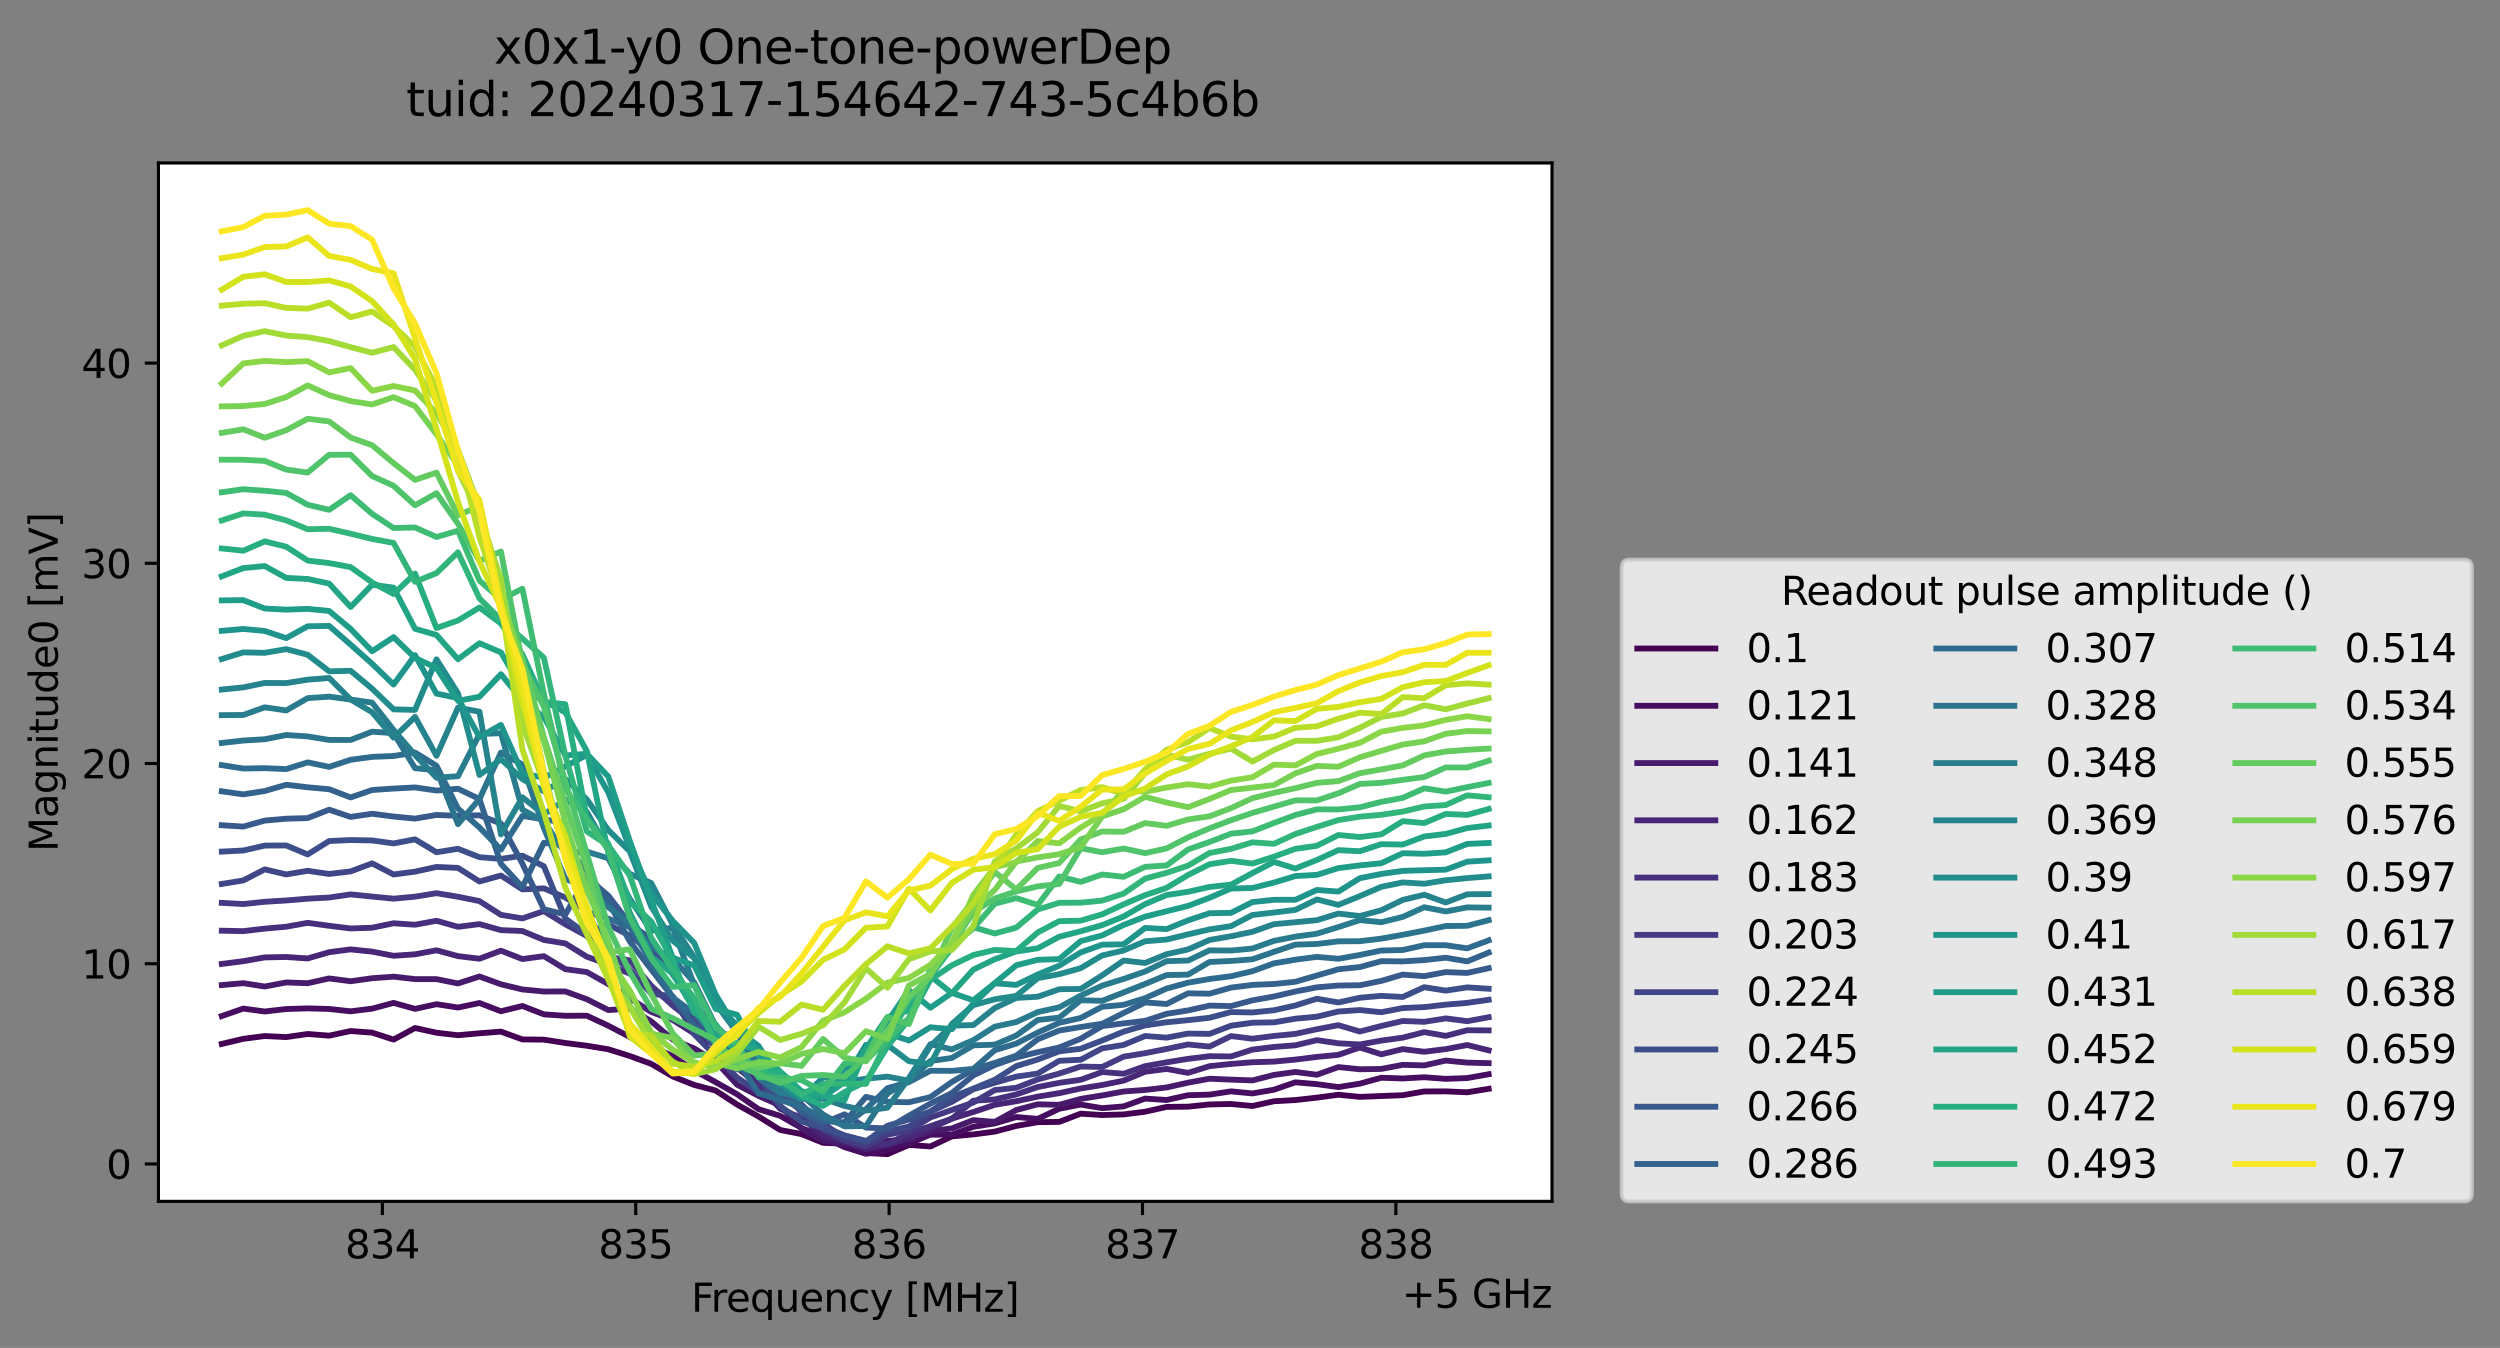 <?xml version="1.0" encoding="utf-8" standalone="no"?>
<!DOCTYPE svg PUBLIC "-//W3C//DTD SVG 1.1//EN"
  "http://www.w3.org/Graphics/SVG/1.1/DTD/svg11.dtd">
<svg xmlns:xlink="http://www.w3.org/1999/xlink" width="640.663pt" height="345.428pt" viewBox="0 0 640.663 345.428" xmlns="http://www.w3.org/2000/svg" version="1.1">
 <rect x="0" y="0" width="640.663" height="345.428" fill="#808080" stroke="none"/>
 <defs>
  <style type="text/css">*{stroke-linejoin: round; stroke-linecap: butt}</style>
 </defs>
 <g id="figure_1">
  <g id="patch_1">
   <path d="M 0 345.428 
L 640.663 345.428 
L 640.663 -0 
L 0 -0 
L 0 345.428 
z
" style="fill: none; opacity: 0"/>
  </g>
  <g id="axes_1">
   <g id="patch_2">
    <path d="M 40.603 307.872 
L 397.723 307.872 
L 397.723 41.76 
L 40.603 41.76 
z
" style="fill: #ffffff"/>
   </g>
   <g id="matplotlib.axis_1">
    <g id="xtick_1">
     <g id="line2d_1">
      <defs>
       <path id="mf302015c78" d="M 0 0 
L 0 3.5 
" style="stroke: #000000; stroke-width: 0.8"/>
      </defs>
      <g>
       <use xlink:href="#mf302015c78" x="97.987" y="307.872" style="stroke: #000000; stroke-width: 0.8"/>
      </g>
     </g>
     <g id="text_1">
      <!-- 834 -->
      <g transform="translate(88.444 322.47) scale(0.1 -0.1)">
       <defs>
        <path id="DejaVuSans-38" d="M 2034 2216 
Q 1584 2216 1326 1975 
Q 1069 1734 1069 1313 
Q 1069 891 1326 650 
Q 1584 409 2034 409 
Q 2484 409 2743 651 
Q 3003 894 3003 1313 
Q 3003 1734 2745 1975 
Q 2488 2216 2034 2216 
z
M 1403 2484 
Q 997 2584 770 2862 
Q 544 3141 544 3541 
Q 544 4100 942 4425 
Q 1341 4750 2034 4750 
Q 2731 4750 3128 4425 
Q 3525 4100 3525 3541 
Q 3525 3141 3298 2862 
Q 3072 2584 2669 2484 
Q 3125 2378 3379 2068 
Q 3634 1759 3634 1313 
Q 3634 634 3220 271 
Q 2806 -91 2034 -91 
Q 1263 -91 848 271 
Q 434 634 434 1313 
Q 434 1759 690 2068 
Q 947 2378 1403 2484 
z
M 1172 3481 
Q 1172 3119 1398 2916 
Q 1625 2713 2034 2713 
Q 2441 2713 2670 2916 
Q 2900 3119 2900 3481 
Q 2900 3844 2670 4047 
Q 2441 4250 2034 4250 
Q 1625 4250 1398 4047 
Q 1172 3844 1172 3481 
z
" transform="scale(0.016)"/>
        <path id="DejaVuSans-33" d="M 2597 2516 
Q 3050 2419 3304 2112 
Q 3559 1806 3559 1356 
Q 3559 666 3084 287 
Q 2609 -91 1734 -91 
Q 1441 -91 1130 -33 
Q 819 25 488 141 
L 488 750 
Q 750 597 1062 519 
Q 1375 441 1716 441 
Q 2309 441 2620 675 
Q 2931 909 2931 1356 
Q 2931 1769 2642 2001 
Q 2353 2234 1838 2234 
L 1294 2234 
L 1294 2753 
L 1863 2753 
Q 2328 2753 2575 2939 
Q 2822 3125 2822 3475 
Q 2822 3834 2567 4026 
Q 2313 4219 1838 4219 
Q 1578 4219 1281 4162 
Q 984 4106 628 3988 
L 628 4550 
Q 988 4650 1302 4700 
Q 1616 4750 1894 4750 
Q 2613 4750 3031 4423 
Q 3450 4097 3450 3541 
Q 3450 3153 3228 2886 
Q 3006 2619 2597 2516 
z
" transform="scale(0.016)"/>
        <path id="DejaVuSans-34" d="M 2419 4116 
L 825 1625 
L 2419 1625 
L 2419 4116 
z
M 2253 4666 
L 3047 4666 
L 3047 1625 
L 3713 1625 
L 3713 1100 
L 3047 1100 
L 3047 0 
L 2419 0 
L 2419 1100 
L 313 1100 
L 313 1709 
L 2253 4666 
z
" transform="scale(0.016)"/>
       </defs>
       <use xlink:href="#DejaVuSans-38"/>
       <use xlink:href="#DejaVuSans-33" x="63.623"/>
       <use xlink:href="#DejaVuSans-34" x="127.246"/>
      </g>
     </g>
    </g>
    <g id="xtick_2">
     <g id="line2d_2">
      <g>
       <use xlink:href="#mf302015c78" x="162.918" y="307.872" style="stroke: #000000; stroke-width: 0.8"/>
      </g>
     </g>
     <g id="text_2">
      <!-- 835 -->
      <g transform="translate(153.375 322.47) scale(0.1 -0.1)">
       <defs>
        <path id="DejaVuSans-35" d="M 691 4666 
L 3169 4666 
L 3169 4134 
L 1269 4134 
L 1269 2991 
Q 1406 3038 1543 3061 
Q 1681 3084 1819 3084 
Q 2600 3084 3056 2656 
Q 3513 2228 3513 1497 
Q 3513 744 3044 326 
Q 2575 -91 1722 -91 
Q 1428 -91 1123 -41 
Q 819 9 494 109 
L 494 744 
Q 775 591 1075 516 
Q 1375 441 1709 441 
Q 2250 441 2565 725 
Q 2881 1009 2881 1497 
Q 2881 1984 2565 2268 
Q 2250 2553 1709 2553 
Q 1456 2553 1204 2497 
Q 953 2441 691 2322 
L 691 4666 
z
" transform="scale(0.016)"/>
       </defs>
       <use xlink:href="#DejaVuSans-38"/>
       <use xlink:href="#DejaVuSans-33" x="63.623"/>
       <use xlink:href="#DejaVuSans-35" x="127.246"/>
      </g>
     </g>
    </g>
    <g id="xtick_3">
     <g id="line2d_3">
      <g>
       <use xlink:href="#mf302015c78" x="227.849" y="307.872" style="stroke: #000000; stroke-width: 0.8"/>
      </g>
     </g>
     <g id="text_3">
      <!-- 836 -->
      <g transform="translate(218.306 322.47) scale(0.1 -0.1)">
       <defs>
        <path id="DejaVuSans-36" d="M 2113 2584 
Q 1688 2584 1439 2293 
Q 1191 2003 1191 1497 
Q 1191 994 1439 701 
Q 1688 409 2113 409 
Q 2538 409 2786 701 
Q 3034 994 3034 1497 
Q 3034 2003 2786 2293 
Q 2538 2584 2113 2584 
z
M 3366 4563 
L 3366 3988 
Q 3128 4100 2886 4159 
Q 2644 4219 2406 4219 
Q 1781 4219 1451 3797 
Q 1122 3375 1075 2522 
Q 1259 2794 1537 2939 
Q 1816 3084 2150 3084 
Q 2853 3084 3261 2657 
Q 3669 2231 3669 1497 
Q 3669 778 3244 343 
Q 2819 -91 2113 -91 
Q 1303 -91 875 529 
Q 447 1150 447 2328 
Q 447 3434 972 4092 
Q 1497 4750 2381 4750 
Q 2619 4750 2861 4703 
Q 3103 4656 3366 4563 
z
" transform="scale(0.016)"/>
       </defs>
       <use xlink:href="#DejaVuSans-38"/>
       <use xlink:href="#DejaVuSans-33" x="63.623"/>
       <use xlink:href="#DejaVuSans-36" x="127.246"/>
      </g>
     </g>
    </g>
    <g id="xtick_4">
     <g id="line2d_4">
      <g>
       <use xlink:href="#mf302015c78" x="292.78" y="307.872" style="stroke: #000000; stroke-width: 0.8"/>
      </g>
     </g>
     <g id="text_4">
      <!-- 837 -->
      <g transform="translate(283.236 322.47) scale(0.1 -0.1)">
       <defs>
        <path id="DejaVuSans-37" d="M 525 4666 
L 3525 4666 
L 3525 4397 
L 1831 0 
L 1172 0 
L 2766 4134 
L 525 4134 
L 525 4666 
z
" transform="scale(0.016)"/>
       </defs>
       <use xlink:href="#DejaVuSans-38"/>
       <use xlink:href="#DejaVuSans-33" x="63.623"/>
       <use xlink:href="#DejaVuSans-37" x="127.246"/>
      </g>
     </g>
    </g>
    <g id="xtick_5">
     <g id="line2d_5">
      <g>
       <use xlink:href="#mf302015c78" x="357.711" y="307.872" style="stroke: #000000; stroke-width: 0.8"/>
      </g>
     </g>
     <g id="text_5">
      <!-- 838 -->
      <g transform="translate(348.167 322.47) scale(0.1 -0.1)">
       <use xlink:href="#DejaVuSans-38"/>
       <use xlink:href="#DejaVuSans-33" x="63.623"/>
       <use xlink:href="#DejaVuSans-38" x="127.246"/>
      </g>
     </g>
    </g>
    <g id="text_6">
     <!-- Frequency [MHz] -->
     <g transform="translate(177.144 336.149) scale(0.1 -0.1)">
      <defs>
       <path id="DejaVuSans-46" d="M 628 4666 
L 3309 4666 
L 3309 4134 
L 1259 4134 
L 1259 2759 
L 3109 2759 
L 3109 2228 
L 1259 2228 
L 1259 0 
L 628 0 
L 628 4666 
z
" transform="scale(0.016)"/>
       <path id="DejaVuSans-72" d="M 2631 2963 
Q 2534 3019 2420 3045 
Q 2306 3072 2169 3072 
Q 1681 3072 1420 2755 
Q 1159 2438 1159 1844 
L 1159 0 
L 581 0 
L 581 3500 
L 1159 3500 
L 1159 2956 
Q 1341 3275 1631 3429 
Q 1922 3584 2338 3584 
Q 2397 3584 2469 3576 
Q 2541 3569 2628 3553 
L 2631 2963 
z
" transform="scale(0.016)"/>
       <path id="DejaVuSans-65" d="M 3597 1894 
L 3597 1613 
L 953 1613 
Q 991 1019 1311 708 
Q 1631 397 2203 397 
Q 2534 397 2845 478 
Q 3156 559 3463 722 
L 3463 178 
Q 3153 47 2828 -22 
Q 2503 -91 2169 -91 
Q 1331 -91 842 396 
Q 353 884 353 1716 
Q 353 2575 817 3079 
Q 1281 3584 2069 3584 
Q 2775 3584 3186 3129 
Q 3597 2675 3597 1894 
z
M 3022 2063 
Q 3016 2534 2758 2815 
Q 2500 3097 2075 3097 
Q 1594 3097 1305 2825 
Q 1016 2553 972 2059 
L 3022 2063 
z
" transform="scale(0.016)"/>
       <path id="DejaVuSans-71" d="M 947 1747 
Q 947 1113 1208 752 
Q 1469 391 1925 391 
Q 2381 391 2643 752 
Q 2906 1113 2906 1747 
Q 2906 2381 2643 2742 
Q 2381 3103 1925 3103 
Q 1469 3103 1208 2742 
Q 947 2381 947 1747 
z
M 2906 525 
Q 2725 213 2448 61 
Q 2172 -91 1784 -91 
Q 1150 -91 751 415 
Q 353 922 353 1747 
Q 353 2572 751 3078 
Q 1150 3584 1784 3584 
Q 2172 3584 2448 3432 
Q 2725 3281 2906 2969 
L 2906 3500 
L 3481 3500 
L 3481 -1331 
L 2906 -1331 
L 2906 525 
z
" transform="scale(0.016)"/>
       <path id="DejaVuSans-75" d="M 544 1381 
L 544 3500 
L 1119 3500 
L 1119 1403 
Q 1119 906 1312 657 
Q 1506 409 1894 409 
Q 2359 409 2629 706 
Q 2900 1003 2900 1516 
L 2900 3500 
L 3475 3500 
L 3475 0 
L 2900 0 
L 2900 538 
Q 2691 219 2414 64 
Q 2138 -91 1772 -91 
Q 1169 -91 856 284 
Q 544 659 544 1381 
z
M 1991 3584 
L 1991 3584 
z
" transform="scale(0.016)"/>
       <path id="DejaVuSans-6e" d="M 3513 2113 
L 3513 0 
L 2938 0 
L 2938 2094 
Q 2938 2591 2744 2837 
Q 2550 3084 2163 3084 
Q 1697 3084 1428 2787 
Q 1159 2491 1159 1978 
L 1159 0 
L 581 0 
L 581 3500 
L 1159 3500 
L 1159 2956 
Q 1366 3272 1645 3428 
Q 1925 3584 2291 3584 
Q 2894 3584 3203 3211 
Q 3513 2838 3513 2113 
z
" transform="scale(0.016)"/>
       <path id="DejaVuSans-63" d="M 3122 3366 
L 3122 2828 
Q 2878 2963 2633 3030 
Q 2388 3097 2138 3097 
Q 1578 3097 1268 2742 
Q 959 2388 959 1747 
Q 959 1106 1268 751 
Q 1578 397 2138 397 
Q 2388 397 2633 464 
Q 2878 531 3122 666 
L 3122 134 
Q 2881 22 2623 -34 
Q 2366 -91 2075 -91 
Q 1284 -91 818 406 
Q 353 903 353 1747 
Q 353 2603 823 3093 
Q 1294 3584 2113 3584 
Q 2378 3584 2631 3529 
Q 2884 3475 3122 3366 
z
" transform="scale(0.016)"/>
       <path id="DejaVuSans-79" d="M 2059 -325 
Q 1816 -950 1584 -1140 
Q 1353 -1331 966 -1331 
L 506 -1331 
L 506 -850 
L 844 -850 
Q 1081 -850 1212 -737 
Q 1344 -625 1503 -206 
L 1606 56 
L 191 3500 
L 800 3500 
L 1894 763 
L 2988 3500 
L 3597 3500 
L 2059 -325 
z
" transform="scale(0.016)"/>
       <path id="DejaVuSans-20" transform="scale(0.016)"/>
       <path id="DejaVuSans-5b" d="M 550 4863 
L 1875 4863 
L 1875 4416 
L 1125 4416 
L 1125 -397 
L 1875 -397 
L 1875 -844 
L 550 -844 
L 550 4863 
z
" transform="scale(0.016)"/>
       <path id="DejaVuSans-4d" d="M 628 4666 
L 1569 4666 
L 2759 1491 
L 3956 4666 
L 4897 4666 
L 4897 0 
L 4281 0 
L 4281 4097 
L 3078 897 
L 2444 897 
L 1241 4097 
L 1241 0 
L 628 0 
L 628 4666 
z
" transform="scale(0.016)"/>
       <path id="DejaVuSans-48" d="M 628 4666 
L 1259 4666 
L 1259 2753 
L 3553 2753 
L 3553 4666 
L 4184 4666 
L 4184 0 
L 3553 0 
L 3553 2222 
L 1259 2222 
L 1259 0 
L 628 0 
L 628 4666 
z
" transform="scale(0.016)"/>
       <path id="DejaVuSans-7a" d="M 353 3500 
L 3084 3500 
L 3084 2975 
L 922 459 
L 3084 459 
L 3084 0 
L 275 0 
L 275 525 
L 2438 3041 
L 353 3041 
L 353 3500 
z
" transform="scale(0.016)"/>
       <path id="DejaVuSans-5d" d="M 1947 4863 
L 1947 -844 
L 622 -844 
L 622 -397 
L 1369 -397 
L 1369 4416 
L 622 4416 
L 622 4863 
L 1947 4863 
z
" transform="scale(0.016)"/>
      </defs>
      <use xlink:href="#DejaVuSans-46"/>
      <use xlink:href="#DejaVuSans-72" x="50.27"/>
      <use xlink:href="#DejaVuSans-65" x="89.133"/>
      <use xlink:href="#DejaVuSans-71" x="150.656"/>
      <use xlink:href="#DejaVuSans-75" x="214.133"/>
      <use xlink:href="#DejaVuSans-65" x="277.512"/>
      <use xlink:href="#DejaVuSans-6e" x="339.035"/>
      <use xlink:href="#DejaVuSans-63" x="402.414"/>
      <use xlink:href="#DejaVuSans-79" x="457.395"/>
      <use xlink:href="#DejaVuSans-20" x="516.574"/>
      <use xlink:href="#DejaVuSans-5b" x="548.361"/>
      <use xlink:href="#DejaVuSans-4d" x="587.375"/>
      <use xlink:href="#DejaVuSans-48" x="673.654"/>
      <use xlink:href="#DejaVuSans-7a" x="748.85"/>
      <use xlink:href="#DejaVuSans-5d" x="801.34"/>
     </g>
    </g>
    <g id="text_7">
     <!-- +5 GHz -->
     <g transform="translate(359.286 335.149) scale(0.1 -0.1)">
      <defs>
       <path id="DejaVuSans-2b" d="M 2944 4013 
L 2944 2272 
L 4684 2272 
L 4684 1741 
L 2944 1741 
L 2944 0 
L 2419 0 
L 2419 1741 
L 678 1741 
L 678 2272 
L 2419 2272 
L 2419 4013 
L 2944 4013 
z
" transform="scale(0.016)"/>
       <path id="DejaVuSans-47" d="M 3809 666 
L 3809 1919 
L 2778 1919 
L 2778 2438 
L 4434 2438 
L 4434 434 
Q 4069 175 3628 42 
Q 3188 -91 2688 -91 
Q 1594 -91 976 548 
Q 359 1188 359 2328 
Q 359 3472 976 4111 
Q 1594 4750 2688 4750 
Q 3144 4750 3555 4637 
Q 3966 4525 4313 4306 
L 4313 3634 
Q 3963 3931 3569 4081 
Q 3175 4231 2741 4231 
Q 1884 4231 1454 3753 
Q 1025 3275 1025 2328 
Q 1025 1384 1454 906 
Q 1884 428 2741 428 
Q 3075 428 3337 486 
Q 3600 544 3809 666 
z
" transform="scale(0.016)"/>
      </defs>
      <use xlink:href="#DejaVuSans-2b"/>
      <use xlink:href="#DejaVuSans-35" x="83.789"/>
      <use xlink:href="#DejaVuSans-20" x="147.412"/>
      <use xlink:href="#DejaVuSans-47" x="179.199"/>
      <use xlink:href="#DejaVuSans-48" x="256.689"/>
      <use xlink:href="#DejaVuSans-7a" x="331.885"/>
     </g>
    </g>
   </g>
   <g id="matplotlib.axis_2">
    <g id="ytick_1">
     <g id="line2d_6">
      <defs>
       <path id="m56477a4552" d="M 0 0 
L -3.5 0 
" style="stroke: #000000; stroke-width: 0.8"/>
      </defs>
      <g>
       <use xlink:href="#m56477a4552" x="40.603" y="298.279" style="stroke: #000000; stroke-width: 0.8"/>
      </g>
     </g>
     <g id="text_8">
      <!-- 0 -->
      <g transform="translate(27.241 302.078) scale(0.1 -0.1)">
       <defs>
        <path id="DejaVuSans-30" d="M 2034 4250 
Q 1547 4250 1301 3770 
Q 1056 3291 1056 2328 
Q 1056 1369 1301 889 
Q 1547 409 2034 409 
Q 2525 409 2770 889 
Q 3016 1369 3016 2328 
Q 3016 3291 2770 3770 
Q 2525 4250 2034 4250 
z
M 2034 4750 
Q 2819 4750 3233 4129 
Q 3647 3509 3647 2328 
Q 3647 1150 3233 529 
Q 2819 -91 2034 -91 
Q 1250 -91 836 529 
Q 422 1150 422 2328 
Q 422 3509 836 4129 
Q 1250 4750 2034 4750 
z
" transform="scale(0.016)"/>
       </defs>
       <use xlink:href="#DejaVuSans-30"/>
      </g>
     </g>
    </g>
    <g id="ytick_2">
     <g id="line2d_7">
      <g>
       <use xlink:href="#m56477a4552" x="40.603" y="246.971" style="stroke: #000000; stroke-width: 0.8"/>
      </g>
     </g>
     <g id="text_9">
      <!-- 10 -->
      <g transform="translate(20.878 250.77) scale(0.1 -0.1)">
       <defs>
        <path id="DejaVuSans-31" d="M 794 531 
L 1825 531 
L 1825 4091 
L 703 3866 
L 703 4441 
L 1819 4666 
L 2450 4666 
L 2450 531 
L 3481 531 
L 3481 0 
L 794 0 
L 794 531 
z
" transform="scale(0.016)"/>
       </defs>
       <use xlink:href="#DejaVuSans-31"/>
       <use xlink:href="#DejaVuSans-30" x="63.623"/>
      </g>
     </g>
    </g>
    <g id="ytick_3">
     <g id="line2d_8">
      <g>
       <use xlink:href="#m56477a4552" x="40.603" y="195.663" style="stroke: #000000; stroke-width: 0.8"/>
      </g>
     </g>
     <g id="text_10">
      <!-- 20 -->
      <g transform="translate(20.878 199.462) scale(0.1 -0.1)">
       <defs>
        <path id="DejaVuSans-32" d="M 1228 531 
L 3431 531 
L 3431 0 
L 469 0 
L 469 531 
Q 828 903 1448 1529 
Q 2069 2156 2228 2338 
Q 2531 2678 2651 2914 
Q 2772 3150 2772 3378 
Q 2772 3750 2511 3984 
Q 2250 4219 1831 4219 
Q 1534 4219 1204 4116 
Q 875 4013 500 3803 
L 500 4441 
Q 881 4594 1212 4672 
Q 1544 4750 1819 4750 
Q 2544 4750 2975 4387 
Q 3406 4025 3406 3419 
Q 3406 3131 3298 2873 
Q 3191 2616 2906 2266 
Q 2828 2175 2409 1742 
Q 1991 1309 1228 531 
z
" transform="scale(0.016)"/>
       </defs>
       <use xlink:href="#DejaVuSans-32"/>
       <use xlink:href="#DejaVuSans-30" x="63.623"/>
      </g>
     </g>
    </g>
    <g id="ytick_4">
     <g id="line2d_9">
      <g>
       <use xlink:href="#m56477a4552" x="40.603" y="144.355" style="stroke: #000000; stroke-width: 0.8"/>
      </g>
     </g>
     <g id="text_11">
      <!-- 30 -->
      <g transform="translate(20.878 148.155) scale(0.1 -0.1)">
       <use xlink:href="#DejaVuSans-33"/>
       <use xlink:href="#DejaVuSans-30" x="63.623"/>
      </g>
     </g>
    </g>
    <g id="ytick_5">
     <g id="line2d_10">
      <g>
       <use xlink:href="#m56477a4552" x="40.603" y="93.048" style="stroke: #000000; stroke-width: 0.8"/>
      </g>
     </g>
     <g id="text_12">
      <!-- 40 -->
      <g transform="translate(20.878 96.847) scale(0.1 -0.1)">
       <use xlink:href="#DejaVuSans-34"/>
       <use xlink:href="#DejaVuSans-30" x="63.623"/>
      </g>
     </g>
    </g>
    <g id="text_13">
     <!-- Magnitude0 [mV] -->
     <g transform="translate(14.798 218.268) rotate(-90) scale(0.1 -0.1)">
      <defs>
       <path id="DejaVuSans-61" d="M 2194 1759 
Q 1497 1759 1228 1600 
Q 959 1441 959 1056 
Q 959 750 1161 570 
Q 1363 391 1709 391 
Q 2188 391 2477 730 
Q 2766 1069 2766 1631 
L 2766 1759 
L 2194 1759 
z
M 3341 1997 
L 3341 0 
L 2766 0 
L 2766 531 
Q 2569 213 2275 61 
Q 1981 -91 1556 -91 
Q 1019 -91 701 211 
Q 384 513 384 1019 
Q 384 1609 779 1909 
Q 1175 2209 1959 2209 
L 2766 2209 
L 2766 2266 
Q 2766 2663 2505 2880 
Q 2244 3097 1772 3097 
Q 1472 3097 1187 3025 
Q 903 2953 641 2809 
L 641 3341 
Q 956 3463 1253 3523 
Q 1550 3584 1831 3584 
Q 2591 3584 2966 3190 
Q 3341 2797 3341 1997 
z
" transform="scale(0.016)"/>
       <path id="DejaVuSans-67" d="M 2906 1791 
Q 2906 2416 2648 2759 
Q 2391 3103 1925 3103 
Q 1463 3103 1205 2759 
Q 947 2416 947 1791 
Q 947 1169 1205 825 
Q 1463 481 1925 481 
Q 2391 481 2648 825 
Q 2906 1169 2906 1791 
z
M 3481 434 
Q 3481 -459 3084 -895 
Q 2688 -1331 1869 -1331 
Q 1566 -1331 1297 -1286 
Q 1028 -1241 775 -1147 
L 775 -588 
Q 1028 -725 1275 -790 
Q 1522 -856 1778 -856 
Q 2344 -856 2625 -561 
Q 2906 -266 2906 331 
L 2906 616 
Q 2728 306 2450 153 
Q 2172 0 1784 0 
Q 1141 0 747 490 
Q 353 981 353 1791 
Q 353 2603 747 3093 
Q 1141 3584 1784 3584 
Q 2172 3584 2450 3431 
Q 2728 3278 2906 2969 
L 2906 3500 
L 3481 3500 
L 3481 434 
z
" transform="scale(0.016)"/>
       <path id="DejaVuSans-69" d="M 603 3500 
L 1178 3500 
L 1178 0 
L 603 0 
L 603 3500 
z
M 603 4863 
L 1178 4863 
L 1178 4134 
L 603 4134 
L 603 4863 
z
" transform="scale(0.016)"/>
       <path id="DejaVuSans-74" d="M 1172 4494 
L 1172 3500 
L 2356 3500 
L 2356 3053 
L 1172 3053 
L 1172 1153 
Q 1172 725 1289 603 
Q 1406 481 1766 481 
L 2356 481 
L 2356 0 
L 1766 0 
Q 1100 0 847 248 
Q 594 497 594 1153 
L 594 3053 
L 172 3053 
L 172 3500 
L 594 3500 
L 594 4494 
L 1172 4494 
z
" transform="scale(0.016)"/>
       <path id="DejaVuSans-64" d="M 2906 2969 
L 2906 4863 
L 3481 4863 
L 3481 0 
L 2906 0 
L 2906 525 
Q 2725 213 2448 61 
Q 2172 -91 1784 -91 
Q 1150 -91 751 415 
Q 353 922 353 1747 
Q 353 2572 751 3078 
Q 1150 3584 1784 3584 
Q 2172 3584 2448 3432 
Q 2725 3281 2906 2969 
z
M 947 1747 
Q 947 1113 1208 752 
Q 1469 391 1925 391 
Q 2381 391 2643 752 
Q 2906 1113 2906 1747 
Q 2906 2381 2643 2742 
Q 2381 3103 1925 3103 
Q 1469 3103 1208 2742 
Q 947 2381 947 1747 
z
" transform="scale(0.016)"/>
       <path id="DejaVuSans-6d" d="M 3328 2828 
Q 3544 3216 3844 3400 
Q 4144 3584 4550 3584 
Q 5097 3584 5394 3201 
Q 5691 2819 5691 2113 
L 5691 0 
L 5113 0 
L 5113 2094 
Q 5113 2597 4934 2840 
Q 4756 3084 4391 3084 
Q 3944 3084 3684 2787 
Q 3425 2491 3425 1978 
L 3425 0 
L 2847 0 
L 2847 2094 
Q 2847 2600 2669 2842 
Q 2491 3084 2119 3084 
Q 1678 3084 1418 2786 
Q 1159 2488 1159 1978 
L 1159 0 
L 581 0 
L 581 3500 
L 1159 3500 
L 1159 2956 
Q 1356 3278 1631 3431 
Q 1906 3584 2284 3584 
Q 2666 3584 2933 3390 
Q 3200 3197 3328 2828 
z
" transform="scale(0.016)"/>
       <path id="DejaVuSans-56" d="M 1831 0 
L 50 4666 
L 709 4666 
L 2188 738 
L 3669 4666 
L 4325 4666 
L 2547 0 
L 1831 0 
z
" transform="scale(0.016)"/>
      </defs>
      <use xlink:href="#DejaVuSans-4d"/>
      <use xlink:href="#DejaVuSans-61" x="86.279"/>
      <use xlink:href="#DejaVuSans-67" x="147.559"/>
      <use xlink:href="#DejaVuSans-6e" x="211.035"/>
      <use xlink:href="#DejaVuSans-69" x="274.414"/>
      <use xlink:href="#DejaVuSans-74" x="302.197"/>
      <use xlink:href="#DejaVuSans-75" x="341.406"/>
      <use xlink:href="#DejaVuSans-64" x="404.785"/>
      <use xlink:href="#DejaVuSans-65" x="468.262"/>
      <use xlink:href="#DejaVuSans-30" x="529.785"/>
      <use xlink:href="#DejaVuSans-20" x="593.408"/>
      <use xlink:href="#DejaVuSans-5b" x="625.195"/>
      <use xlink:href="#DejaVuSans-6d" x="664.209"/>
      <use xlink:href="#DejaVuSans-56" x="761.621"/>
      <use xlink:href="#DejaVuSans-5d" x="830.029"/>
     </g>
    </g>
   </g>
   <g id="line2d_11">
    <path d="M 56.836 267.52 
L 62.338 266.217 
L 67.841 265.499 
L 73.344 265.773 
L 78.846 264.975 
L 84.349 265.405 
L 89.852 264.217 
L 95.354 264.626 
L 100.857 266.406 
L 106.359 263.442 
L 111.862 264.657 
L 117.365 265.292 
L 122.867 264.794 
L 128.37 264.371 
L 133.873 266.367 
L 139.375 266.426 
L 144.878 267.286 
L 150.38 267.99 
L 155.883 268.89 
L 161.386 270.623 
L 166.888 272.632 
L 172.391 275.858 
L 177.893 278.032 
L 183.396 279.473 
L 188.899 283.061 
L 194.401 286.129 
L 199.904 289.563 
L 205.407 290.637 
L 210.909 292.86 
L 216.412 293.091 
L 221.914 295.468 
L 227.417 295.776 
L 232.92 293.41 
L 238.422 293.803 
L 243.925 291.203 
L 249.428 290.708 
L 254.93 289.99 
L 260.433 288.536 
L 265.935 287.577 
L 271.438 287.504 
L 276.941 285.395 
L 282.443 285.745 
L 287.946 285.587 
L 293.448 284.897 
L 298.951 283.661 
L 304.454 283.599 
L 309.956 283.028 
L 315.459 282.914 
L 320.962 283.429 
L 326.464 282.212 
L 331.967 281.904 
L 337.469 281.285 
L 342.972 280.541 
L 348.475 281.095 
L 353.977 280.872 
L 359.48 280.661 
L 364.983 279.702 
L 370.485 279.676 
L 375.988 279.916 
L 381.49 279.023 
" clip-path="url(#pc6b297307c)" style="fill: none; stroke: #440154; stroke-width: 1.5; stroke-linecap: square"/>
   </g>
   <g id="line2d_12">
    <path d="M 56.836 260.385 
L 62.338 258.463 
L 67.841 259.214 
L 73.344 258.579 
L 78.846 258.411 
L 84.349 258.56 
L 89.852 259.165 
L 95.354 258.485 
L 100.857 257.004 
L 106.359 258.539 
L 111.862 257.342 
L 117.365 258.195 
L 122.867 257.03 
L 128.37 259.148 
L 133.873 257.792 
L 139.375 259.942 
L 144.878 260.312 
L 150.38 260.291 
L 155.883 262.866 
L 161.386 265.742 
L 166.888 268.11 
L 172.391 270.643 
L 177.893 274.331 
L 183.396 277.308 
L 188.899 280.429 
L 194.401 284.252 
L 199.904 285.935 
L 205.407 289.069 
L 210.909 291.348 
L 216.412 293.961 
L 221.914 295.685 
L 227.417 294.719 
L 232.92 293.039 
L 238.422 290.767 
L 243.925 290.789 
L 249.428 288.756 
L 254.93 287.886 
L 260.433 286.26 
L 265.935 286.724 
L 271.438 284.13 
L 276.941 283.068 
L 282.443 283.983 
L 287.946 283.529 
L 293.448 281.531 
L 298.951 281.892 
L 304.454 280.668 
L 309.956 280.513 
L 315.459 279.682 
L 320.962 280.207 
L 326.464 279.255 
L 331.967 277.359 
L 337.469 277.828 
L 342.972 278.582 
L 348.475 277.707 
L 353.977 276.19 
L 359.48 276.372 
L 364.983 276.059 
L 370.485 276.473 
L 375.988 276.27 
L 381.49 275.292 
" clip-path="url(#pc6b297307c)" style="fill: none; stroke: #470d60; stroke-width: 1.5; stroke-linecap: square"/>
   </g>
   <g id="line2d_13">
    <path d="M 56.836 252.437 
L 62.338 251.953 
L 67.841 252.809 
L 73.344 251.763 
L 78.846 251.966 
L 84.349 250.737 
L 89.852 251.457 
L 95.354 250.685 
L 100.857 250.288 
L 106.359 250.913 
L 111.862 250.924 
L 117.365 252.024 
L 122.867 250.234 
L 128.37 252.241 
L 133.873 253.562 
L 139.375 254.092 
L 144.878 254.076 
L 150.38 256.073 
L 155.883 258.843 
L 161.386 258.486 
L 166.888 261.732 
L 172.391 266.412 
L 177.893 268.682 
L 183.396 272.013 
L 188.899 277.984 
L 194.401 280.848 
L 199.904 283.28 
L 205.407 289.25 
L 210.909 292.366 
L 216.412 293.096 
L 221.914 294.334 
L 227.417 292.329 
L 232.92 292.065 
L 238.422 289.841 
L 243.925 289.183 
L 249.428 287.054 
L 254.93 287.5 
L 260.433 284.453 
L 265.935 282.992 
L 271.438 283.128 
L 276.941 281.608 
L 282.443 280.725 
L 287.946 279.71 
L 293.448 279.313 
L 298.951 278.678 
L 304.454 277.45 
L 309.956 276.436 
L 315.459 276.67 
L 320.962 276.871 
L 326.464 275.465 
L 331.967 274.711 
L 337.469 275.421 
L 342.972 273.45 
L 348.475 274.016 
L 353.977 273.932 
L 359.48 272.881 
L 364.983 273.023 
L 370.485 271.787 
L 375.988 272.312 
L 381.49 272.451 
" clip-path="url(#pc6b297307c)" style="fill: none; stroke: #481a6c; stroke-width: 1.5; stroke-linecap: square"/>
   </g>
   <g id="line2d_14">
    <path d="M 56.836 247.022 
L 62.338 246.317 
L 67.841 245.351 
L 73.344 245.246 
L 78.846 245.613 
L 84.349 244.015 
L 89.852 243.293 
L 95.354 243.867 
L 100.857 244.935 
L 106.359 244.556 
L 111.862 243.528 
L 117.365 245.025 
L 122.867 245.686 
L 128.37 243.624 
L 133.873 245.773 
L 139.375 245.035 
L 144.878 248.368 
L 150.38 249.109 
L 155.883 252.201 
L 161.386 255.808 
L 166.888 259.328 
L 172.391 261.368 
L 177.893 264.858 
L 183.396 267.906 
L 188.899 273.565 
L 194.401 278.133 
L 199.904 284.127 
L 205.407 286.545 
L 210.909 290.914 
L 216.412 292.578 
L 221.914 294.452 
L 227.417 293.363 
L 232.92 291.686 
L 238.422 289.206 
L 243.925 286.665 
L 249.428 284.967 
L 254.93 283.127 
L 260.433 282.202 
L 265.935 281.022 
L 271.438 280.137 
L 276.941 278.934 
L 282.443 278.049 
L 287.946 276.928 
L 293.448 274.647 
L 298.951 273.935 
L 304.454 274.939 
L 309.956 273.223 
L 315.459 272.651 
L 320.962 272.212 
L 326.464 272.051 
L 331.967 271.537 
L 337.469 270.846 
L 342.972 270.323 
L 348.475 268.428 
L 353.977 270.182 
L 359.48 268.848 
L 364.983 269.527 
L 370.485 268.855 
L 375.988 267.801 
L 381.49 269.163 
" clip-path="url(#pc6b297307c)" style="fill: none; stroke: #482576; stroke-width: 1.5; stroke-linecap: square"/>
   </g>
   <g id="line2d_15">
    <path d="M 56.836 238.505 
L 62.338 238.615 
L 67.841 237.975 
L 73.344 237.49 
L 78.846 236.495 
L 84.349 237.251 
L 89.852 237.929 
L 95.354 237.744 
L 100.857 236.605 
L 106.359 236.974 
L 111.862 235.962 
L 117.365 237.514 
L 122.867 236.816 
L 128.37 238.356 
L 133.873 238.591 
L 139.375 240.877 
L 144.878 241.774 
L 150.38 245.177 
L 155.883 247.149 
L 161.386 249.523 
L 166.888 253.336 
L 172.391 257.108 
L 177.893 261.133 
L 183.396 268.202 
L 188.899 271.099 
L 194.401 278.011 
L 199.904 280.76 
L 205.407 284.566 
L 210.909 287.849 
L 216.412 291.75 
L 221.914 293.101 
L 227.417 293.18 
L 232.92 290.43 
L 238.422 288.592 
L 243.925 286.695 
L 249.428 282.072 
L 254.93 281.749 
L 260.433 280.462 
L 265.935 278.561 
L 271.438 277.493 
L 276.941 276.704 
L 282.443 274.727 
L 287.946 275.163 
L 293.448 273.218 
L 298.951 272.237 
L 304.454 271.349 
L 309.956 270.666 
L 315.459 270.729 
L 320.962 268.976 
L 326.464 268.296 
L 331.967 267.874 
L 337.469 266.557 
L 342.972 267.359 
L 348.475 267.659 
L 353.977 266.668 
L 359.48 265.919 
L 364.983 264.498 
L 370.485 265.461 
L 375.988 264.02 
L 381.49 264.051 
" clip-path="url(#pc6b297307c)" style="fill: none; stroke: #46307e; stroke-width: 1.5; stroke-linecap: square"/>
   </g>
   <g id="line2d_16">
    <path d="M 56.836 231.372 
L 62.338 231.675 
L 67.841 231.097 
L 73.344 230.759 
L 78.846 230.3 
L 84.349 230.007 
L 89.852 229.199 
L 95.354 229.76 
L 100.857 230.294 
L 106.359 229.788 
L 111.862 228.896 
L 117.365 229.804 
L 122.867 230.921 
L 128.37 234.45 
L 133.873 235.356 
L 139.375 233.485 
L 144.878 236.882 
L 150.38 239.851 
L 155.883 245.284 
L 161.386 246.095 
L 166.888 252.584 
L 172.391 257.701 
L 177.893 262.019 
L 183.396 267.594 
L 188.899 269.532 
L 194.401 272.807 
L 199.904 279.672 
L 205.407 284.689 
L 210.909 289.424 
L 216.412 292.228 
L 221.914 293.654 
L 227.417 290.76 
L 232.92 289.727 
L 238.422 286.369 
L 243.925 284.442 
L 249.428 282.534 
L 254.93 279.336 
L 260.433 278.769 
L 265.935 276.622 
L 271.438 275.11 
L 276.941 273.319 
L 282.443 273.428 
L 287.946 270.783 
L 293.448 269.895 
L 298.951 268.801 
L 304.454 267.66 
L 309.956 268.199 
L 315.459 265.514 
L 320.962 266.183 
L 326.464 265.484 
L 331.967 264.943 
L 337.469 263.75 
L 342.972 262.716 
L 348.475 264.348 
L 353.977 262.918 
L 359.48 261.644 
L 364.983 261.857 
L 370.485 260.979 
L 375.988 261.695 
L 381.49 260.683 
" clip-path="url(#pc6b297307c)" style="fill: none; stroke: #443b84; stroke-width: 1.5; stroke-linecap: square"/>
   </g>
   <g id="line2d_17">
    <path d="M 56.836 226.522 
L 62.338 225.629 
L 67.841 222.781 
L 73.344 224.084 
L 78.846 223.158 
L 84.349 223.968 
L 89.852 223.314 
L 95.354 221.246 
L 100.857 224.096 
L 106.359 223.372 
L 111.862 222.168 
L 117.365 222.409 
L 122.867 225.895 
L 128.37 224.37 
L 133.873 227.924 
L 139.375 227.656 
L 144.878 230.013 
L 150.38 233.447 
L 155.883 244.099 
L 161.386 248.496 
L 166.888 254.653 
L 172.391 255.301 
L 177.893 265.032 
L 183.396 270.653 
L 188.899 276.123 
L 194.401 279.933 
L 199.904 280.307 
L 205.407 283.055 
L 210.909 288.654 
L 216.412 290.973 
L 221.914 292.372 
L 227.417 289.896 
L 232.92 288.712 
L 238.422 284.873 
L 243.925 282.351 
L 249.428 279.13 
L 254.93 277.466 
L 260.433 275.899 
L 265.935 275.102 
L 271.438 271.848 
L 276.941 271.57 
L 282.443 268.66 
L 287.946 267.774 
L 293.448 265.495 
L 298.951 265.913 
L 304.454 264.87 
L 309.956 264.948 
L 315.459 262.853 
L 320.962 262.082 
L 326.464 261.992 
L 331.967 261.055 
L 337.469 260.543 
L 342.972 259.213 
L 348.475 258.841 
L 353.977 259.394 
L 359.48 258.331 
L 364.983 258.087 
L 370.485 257.457 
L 375.988 257 
L 381.49 256.211 
" clip-path="url(#pc6b297307c)" style="fill: none; stroke: #404588; stroke-width: 1.5; stroke-linecap: square"/>
   </g>
   <g id="line2d_18">
    <path d="M 56.836 218.236 
L 62.338 217.956 
L 67.841 216.696 
L 73.344 216.666 
L 78.846 218.962 
L 84.349 215.524 
L 89.852 215.275 
L 95.354 215.378 
L 100.857 216.138 
L 106.359 215.096 
L 111.862 218.4 
L 117.365 217.516 
L 122.867 219.667 
L 128.37 220.102 
L 133.873 219.282 
L 139.375 221.988 
L 144.878 235.392 
L 150.38 239.419 
L 155.883 236.929 
L 161.386 239.778 
L 166.888 243.928 
L 172.391 248.988 
L 177.893 257.185 
L 183.396 264.619 
L 188.899 269.604 
L 194.401 275.599 
L 199.904 283.47 
L 205.407 287.386 
L 210.909 289.056 
L 216.412 290.999 
L 221.914 292.551 
L 227.417 288.492 
L 232.92 286.898 
L 238.422 284.821 
L 243.925 281.163 
L 249.428 278.97 
L 254.93 276.7 
L 260.433 273.2 
L 265.935 271.521 
L 271.438 269.416 
L 276.941 268.759 
L 282.443 266.632 
L 287.946 264.367 
L 293.448 262.766 
L 298.951 261.968 
L 304.454 261.43 
L 309.956 260.817 
L 315.459 259.36 
L 320.962 259.451 
L 326.464 258.893 
L 331.967 257.669 
L 337.469 255.94 
L 342.972 256.896 
L 348.475 255.691 
L 353.977 255.204 
L 359.48 255.491 
L 364.983 252.984 
L 370.485 253.867 
L 375.988 253.03 
L 381.49 253.382 
" clip-path="url(#pc6b297307c)" style="fill: none; stroke: #3c4f8a; stroke-width: 1.5; stroke-linecap: square"/>
   </g>
   <g id="line2d_19">
    <path d="M 56.836 211.477 
L 62.338 211.827 
L 67.841 210.29 
L 73.344 209.802 
L 78.846 209.647 
L 84.349 207.498 
L 89.852 209.35 
L 95.354 208.539 
L 100.857 209.245 
L 106.359 209.778 
L 111.862 208.842 
L 117.365 209.068 
L 122.867 208.924 
L 128.37 211.054 
L 133.873 221.327 
L 139.375 233.028 
L 144.878 234.348 
L 150.38 224.845 
L 155.883 229.521 
L 161.386 236.696 
L 166.888 240.683 
L 172.391 249.736 
L 177.893 256.99 
L 183.396 265.149 
L 188.899 265.088 
L 194.401 271.474 
L 199.904 277.301 
L 205.407 285.359 
L 210.909 287.868 
L 216.412 285.567 
L 221.914 288.97 
L 227.417 289.177 
L 232.92 285.919 
L 238.422 282.813 
L 243.925 280.114 
L 249.428 275.583 
L 254.93 272.912 
L 260.433 270.982 
L 265.935 269.629 
L 271.438 268.43 
L 276.941 266.18 
L 282.443 262.944 
L 287.946 262.248 
L 293.448 261.612 
L 298.951 259.809 
L 304.454 258.933 
L 309.956 257.706 
L 315.459 257.824 
L 320.962 256.353 
L 326.464 255.365 
L 331.967 254.085 
L 337.469 253.018 
L 342.972 252.552 
L 348.475 252.489 
L 353.977 251.369 
L 359.48 249.751 
L 364.983 250.154 
L 370.485 249.117 
L 375.988 249.328 
L 381.49 248.112 
" clip-path="url(#pc6b297307c)" style="fill: none; stroke: #38598c; stroke-width: 1.5; stroke-linecap: square"/>
   </g>
   <g id="line2d_20">
    <path d="M 56.836 202.789 
L 62.338 203.568 
L 67.841 202.713 
L 73.344 201.112 
L 78.846 201.755 
L 84.349 202.251 
L 89.852 204.355 
L 95.354 202.456 
L 100.857 202.075 
L 106.359 201.793 
L 111.862 202.588 
L 117.365 202.131 
L 122.867 204.761 
L 128.37 221.376 
L 133.873 227.323 
L 139.375 215.962 
L 144.878 216.748 
L 150.38 223.304 
L 155.883 231.044 
L 161.386 241.269 
L 166.888 248.449 
L 172.391 255.535 
L 177.893 262.607 
L 183.396 267.973 
L 188.899 274.043 
L 194.401 273.646 
L 199.904 275.846 
L 205.407 284.173 
L 210.909 287.33 
L 216.412 287.621 
L 221.914 281.084 
L 227.417 282.37 
L 232.92 282.463 
L 238.422 281.152 
L 243.925 277.277 
L 249.428 274.081 
L 254.93 272.373 
L 260.433 270.538 
L 265.935 266.338 
L 271.438 264.085 
L 276.941 263.189 
L 282.443 262.357 
L 287.946 259.589 
L 293.448 256.891 
L 298.951 257.293 
L 304.454 254.55 
L 309.956 254.651 
L 315.459 253.087 
L 320.962 252.395 
L 326.464 252.162 
L 331.967 251.59 
L 337.469 249.989 
L 342.972 248.393 
L 348.475 247.82 
L 353.977 246.318 
L 359.48 246.375 
L 364.983 246.032 
L 370.485 245.433 
L 375.988 246.362 
L 381.49 244.116 
" clip-path="url(#pc6b297307c)" style="fill: none; stroke: #33628d; stroke-width: 1.5; stroke-linecap: square"/>
   </g>
   <g id="line2d_21">
    <path d="M 56.836 196.078 
L 62.338 196.949 
L 67.841 196.854 
L 73.344 197.097 
L 78.846 195.371 
L 84.349 196.523 
L 89.852 194.702 
L 95.354 193.964 
L 100.857 193.737 
L 106.359 192.854 
L 111.862 196.239 
L 117.365 207.212 
L 122.867 212.05 
L 128.37 217.723 
L 133.873 209.095 
L 139.375 209.959 
L 144.878 210.862 
L 150.38 233.709 
L 155.883 235.419 
L 161.386 237.558 
L 166.888 246.427 
L 172.391 255.612 
L 177.893 259.716 
L 183.396 266.118 
L 188.899 271.771 
L 194.401 280.198 
L 199.904 281.87 
L 205.407 283.675 
L 210.909 286.429 
L 216.412 288.388 
L 221.914 284.25 
L 227.417 278.86 
L 232.92 277.305 
L 238.422 274.392 
L 243.925 274.425 
L 249.428 273.918 
L 254.93 269.134 
L 260.433 267.434 
L 265.935 264.607 
L 271.438 262.105 
L 276.941 260.871 
L 282.443 257.992 
L 287.946 257.492 
L 293.448 255.799 
L 298.951 253.324 
L 304.454 251.824 
L 309.956 250.881 
L 315.459 250.177 
L 320.962 248.872 
L 326.464 246.872 
L 331.967 245.935 
L 337.469 245.216 
L 342.972 245.699 
L 348.475 244.729 
L 353.977 243.585 
L 359.48 243.45 
L 364.983 242.229 
L 370.485 242.226 
L 375.988 243.026 
L 381.49 240.98 
" clip-path="url(#pc6b297307c)" style="fill: none; stroke: #2f6b8e; stroke-width: 1.5; stroke-linecap: square"/>
   </g>
   <g id="line2d_22">
    <path d="M 56.836 190.392 
L 62.338 189.775 
L 67.841 189.444 
L 73.344 188.36 
L 78.846 188.723 
L 84.349 189.619 
L 89.852 189.628 
L 95.354 187.502 
L 100.857 187.883 
L 106.359 196.859 
L 111.862 197.381 
L 117.365 211.207 
L 122.867 204.759 
L 128.37 192.866 
L 133.873 195.91 
L 139.375 212.212 
L 144.878 225.213 
L 150.38 227.597 
L 155.883 232.489 
L 161.386 236.581 
L 166.888 242.677 
L 172.391 245.682 
L 177.893 251.761 
L 183.396 262.859 
L 188.899 268.076 
L 194.401 276.184 
L 199.904 280.286 
L 205.407 280.541 
L 210.909 285.602 
L 216.412 288.642 
L 221.914 288.564 
L 227.417 280.222 
L 232.92 276.934 
L 238.422 271.897 
L 243.925 271.118 
L 249.428 267.882 
L 254.93 267.714 
L 260.433 265.365 
L 265.935 261.381 
L 271.438 260.784 
L 276.941 256.327 
L 282.443 256.479 
L 287.946 254.319 
L 293.448 252.158 
L 298.951 249.877 
L 304.454 249.76 
L 309.956 246.519 
L 315.459 246.258 
L 320.962 245.831 
L 326.464 243.925 
L 331.967 242.075 
L 337.469 241.904 
L 342.972 241.232 
L 348.475 241.198 
L 353.977 240.531 
L 359.48 239.554 
L 364.983 238.483 
L 370.485 237.311 
L 375.988 237.253 
L 381.49 235.813 
" clip-path="url(#pc6b297307c)" style="fill: none; stroke: #2c738e; stroke-width: 1.5; stroke-linecap: square"/>
   </g>
   <g id="line2d_23">
    <path d="M 56.836 183.272 
L 62.338 183.22 
L 67.841 181.258 
L 73.344 182.065 
L 78.846 178.909 
L 84.349 178.525 
L 89.852 179.272 
L 95.354 180.051 
L 100.857 187.062 
L 106.359 193.476 
L 111.862 199.298 
L 117.365 198.917 
L 122.867 188.116 
L 128.37 187.887 
L 133.873 207.475 
L 139.375 210.477 
L 144.878 218.686 
L 150.38 218.248 
L 155.883 219.948 
L 161.386 230.342 
L 166.888 238.489 
L 172.391 237.732 
L 177.893 252.392 
L 183.396 263.657 
L 188.899 267.46 
L 194.401 273.229 
L 199.904 279.743 
L 205.407 281.562 
L 210.909 281.543 
L 216.412 283.413 
L 221.914 284.593 
L 227.417 283.867 
L 232.92 276.299 
L 238.422 267.586 
L 243.925 268.922 
L 249.428 266.555 
L 254.93 263.096 
L 260.433 261.907 
L 265.935 259.356 
L 271.438 258.138 
L 276.941 255.144 
L 282.443 252.579 
L 287.946 250.866 
L 293.448 248.961 
L 298.951 246.312 
L 304.454 246.154 
L 309.956 243.543 
L 315.459 243.589 
L 320.962 243.073 
L 326.464 241.111 
L 331.967 240.023 
L 337.469 239.274 
L 342.972 237.58 
L 348.475 235.791 
L 353.977 236.334 
L 359.48 234.969 
L 364.983 232.492 
L 370.485 233.576 
L 375.988 232.53 
L 381.49 232.604 
" clip-path="url(#pc6b297307c)" style="fill: none; stroke: #297b8e; stroke-width: 1.5; stroke-linecap: square"/>
   </g>
   <g id="line2d_24">
    <path d="M 56.836 176.706 
L 62.338 176.153 
L 67.841 175.023 
L 73.344 175.043 
L 78.846 174.178 
L 84.349 173.733 
L 89.852 179.253 
L 95.354 182.511 
L 100.857 189.033 
L 106.359 183.716 
L 111.862 193.69 
L 117.365 181.368 
L 122.867 182.388 
L 128.37 213.827 
L 133.873 204.31 
L 139.375 208.699 
L 144.878 204.914 
L 150.38 208.044 
L 155.883 217.787 
L 161.386 223.942 
L 166.888 226.297 
L 172.391 236.967 
L 177.893 245.333 
L 183.396 257.187 
L 188.899 264.637 
L 194.401 269.245 
L 199.904 277.712 
L 205.407 281.072 
L 210.909 279.9 
L 216.412 277.251 
L 221.914 276.429 
L 227.417 275.908 
L 232.92 276.952 
L 238.422 268.055 
L 243.925 262.834 
L 249.428 262.69 
L 254.93 258.326 
L 260.433 255.733 
L 265.935 255.426 
L 271.438 253.506 
L 276.941 253.428 
L 282.443 249.942 
L 287.946 246.149 
L 293.448 246.775 
L 298.951 244.524 
L 304.454 243.304 
L 309.956 240.877 
L 315.459 239.928 
L 320.962 238.78 
L 326.464 236.835 
L 331.967 236.335 
L 337.469 235.81 
L 342.972 234.12 
L 348.475 234.749 
L 353.977 233.258 
L 359.48 230.613 
L 364.983 229.291 
L 370.485 231.281 
L 375.988 229.172 
L 381.49 229.117 
" clip-path="url(#pc6b297307c)" style="fill: none; stroke: #25838e; stroke-width: 1.5; stroke-linecap: square"/>
   </g>
   <g id="line2d_25">
    <path d="M 56.836 168.894 
L 62.338 167.181 
L 67.841 167.296 
L 73.344 166.346 
L 78.846 167.794 
L 84.349 172.034 
L 89.852 171.903 
L 95.354 176.478 
L 100.857 181.787 
L 106.359 181.914 
L 111.862 168.978 
L 117.365 177.676 
L 122.867 198.601 
L 128.37 194.556 
L 133.873 199.661 
L 139.375 202.793 
L 144.878 199.622 
L 150.38 204.84 
L 155.883 212.72 
L 161.386 218.171 
L 166.888 232.325 
L 172.391 241.061 
L 177.893 245.471 
L 183.396 257.29 
L 188.899 262.769 
L 194.401 270.22 
L 199.904 277.807 
L 205.407 281.732 
L 210.909 276.061 
L 216.412 276.887 
L 221.914 267.76 
L 227.417 267.792 
L 232.92 271.951 
L 238.422 272.674 
L 243.925 262.42 
L 249.428 257.58 
L 254.93 256.079 
L 260.433 255.21 
L 265.935 250.655 
L 271.438 249.654 
L 276.941 248.101 
L 282.443 244.846 
L 287.946 243.566 
L 293.448 241.214 
L 298.951 240.776 
L 304.454 239.442 
L 309.956 238.166 
L 315.459 237.339 
L 320.962 234.47 
L 326.464 233.851 
L 331.967 233.162 
L 337.469 230.498 
L 342.972 231.892 
L 348.475 229.642 
L 353.977 227.262 
L 359.48 226.133 
L 364.983 226.47 
L 370.485 225.58 
L 375.988 225.02 
L 381.49 224.589 
" clip-path="url(#pc6b297307c)" style="fill: none; stroke: #228c8d; stroke-width: 1.5; stroke-linecap: square"/>
   </g>
   <g id="line2d_26">
    <path d="M 56.836 161.664 
L 62.338 161.178 
L 67.841 161.702 
L 73.344 163.53 
L 78.846 160.486 
L 84.349 160.405 
L 89.852 165.198 
L 95.354 170.094 
L 100.857 175.428 
L 106.359 167.903 
L 111.862 177.747 
L 117.365 178.896 
L 122.867 188.894 
L 128.37 185.767 
L 133.873 198.187 
L 139.375 199.326 
L 144.878 196.409 
L 150.38 193.439 
L 155.883 203.075 
L 161.386 217.284 
L 166.888 228.915 
L 172.391 235.988 
L 177.893 241.63 
L 183.396 254.872 
L 188.899 263.897 
L 194.401 268.047 
L 199.904 276.958 
L 205.407 280.228 
L 210.909 279.971 
L 216.412 273.831 
L 221.914 271.424 
L 227.417 264.811 
L 232.92 266.652 
L 238.422 263.247 
L 243.925 263.762 
L 249.428 257.208 
L 254.93 251.978 
L 260.433 252.393 
L 265.935 249.724 
L 271.438 247.463 
L 276.941 244.071 
L 282.443 242.091 
L 287.946 241.995 
L 293.448 237.795 
L 298.951 238.094 
L 304.454 235.862 
L 309.956 234.027 
L 315.459 233.94 
L 320.962 231.164 
L 326.464 230.596 
L 331.967 230.586 
L 337.469 228.064 
L 342.972 228.479 
L 348.475 225.053 
L 353.977 223.958 
L 359.48 223.175 
L 364.983 223.009 
L 370.485 222.867 
L 375.988 220.822 
L 381.49 220.476 
" clip-path="url(#pc6b297307c)" style="fill: none; stroke: #1f948c; stroke-width: 1.5; stroke-linecap: square"/>
   </g>
   <g id="line2d_27">
    <path d="M 56.836 153.863 
L 62.338 153.798 
L 67.841 155.944 
L 73.344 156.229 
L 78.846 156.033 
L 84.349 156.578 
L 89.852 161.173 
L 95.354 166.89 
L 100.857 163.278 
L 106.359 168.616 
L 111.862 171.167 
L 117.365 179.589 
L 122.867 178.563 
L 128.37 172.768 
L 133.873 179.546 
L 139.375 183.757 
L 144.878 193.596 
L 150.38 193.168 
L 155.883 199.009 
L 161.386 215.508 
L 166.888 230.641 
L 172.391 245.417 
L 177.893 247.421 
L 183.396 258.532 
L 188.899 260.055 
L 194.401 270.722 
L 199.904 276.637 
L 205.407 281.083 
L 210.909 281.127 
L 216.412 277.286 
L 221.914 268.884 
L 227.417 261.847 
L 232.92 253.741 
L 238.422 258.25 
L 243.925 254.436 
L 249.428 256.338 
L 254.93 251.929 
L 260.433 247.367 
L 265.935 245.972 
L 271.438 245.772 
L 276.941 241.177 
L 282.443 239.708 
L 287.946 237.029 
L 293.448 234.902 
L 298.951 233.518 
L 304.454 232.154 
L 309.956 230.061 
L 315.459 227.702 
L 320.962 227.553 
L 326.464 226.171 
L 331.967 224.5 
L 337.469 224.2 
L 342.972 222.46 
L 348.475 221.773 
L 353.977 221.213 
L 359.48 218.648 
L 364.983 218.792 
L 370.485 218.428 
L 375.988 216.272 
L 381.49 216.022 
" clip-path="url(#pc6b297307c)" style="fill: none; stroke: #1e9d89; stroke-width: 1.5; stroke-linecap: square"/>
   </g>
   <g id="line2d_28">
    <path d="M 56.836 147.697 
L 62.338 145.576 
L 67.841 145.06 
L 73.344 148.096 
L 78.846 148.373 
L 84.349 149.553 
L 89.852 155.549 
L 95.354 149.855 
L 100.857 150.583 
L 106.359 161.137 
L 111.862 162.723 
L 117.365 168.934 
L 122.867 164.836 
L 128.37 167.186 
L 133.873 176.57 
L 139.375 179.642 
L 144.878 182.545 
L 150.38 192.469 
L 155.883 218.495 
L 161.386 233.864 
L 166.888 245.146 
L 172.391 249.532 
L 177.893 258.731 
L 183.396 265.304 
L 188.899 267.336 
L 194.401 269.287 
L 199.904 274.564 
L 205.407 279.639 
L 210.909 280.636 
L 216.412 281.997 
L 221.914 268.703 
L 227.417 260.666 
L 232.92 258.927 
L 238.422 250.126 
L 243.925 254.545 
L 249.428 248.478 
L 254.93 245.813 
L 260.433 243.824 
L 265.935 243.016 
L 271.438 240.053 
L 276.941 238.651 
L 282.443 237.074 
L 287.946 234.861 
L 293.448 231.683 
L 298.951 229.362 
L 304.454 228.533 
L 309.956 227.287 
L 315.459 226.7 
L 320.962 223.731 
L 326.464 220.876 
L 331.967 222.57 
L 337.469 220.374 
L 342.972 217.859 
L 348.475 218.137 
L 353.977 216.331 
L 359.48 216.428 
L 364.983 214.359 
L 370.485 213.704 
L 375.988 212.202 
L 381.49 211.551 
" clip-path="url(#pc6b297307c)" style="fill: none; stroke: #21a585; stroke-width: 1.5; stroke-linecap: square"/>
   </g>
   <g id="line2d_29">
    <path d="M 56.836 140.552 
L 62.338 141.127 
L 67.841 138.743 
L 73.344 140.102 
L 78.846 143.66 
L 84.349 144.304 
L 89.852 145.336 
L 95.354 149.257 
L 100.857 152.226 
L 106.359 146.994 
L 111.862 160.943 
L 117.365 159.008 
L 122.867 155.687 
L 128.37 159.774 
L 133.873 167.684 
L 139.375 179.837 
L 144.878 180.474 
L 150.38 209.598 
L 155.883 216.249 
L 161.386 231.118 
L 166.888 236.141 
L 172.391 246.119 
L 177.893 259.442 
L 183.396 262.477 
L 188.899 270.315 
L 194.401 273.901 
L 199.904 274.755 
L 205.407 280.796 
L 210.909 283.406 
L 216.412 279.856 
L 221.914 277.176 
L 227.417 268.192 
L 232.92 261.215 
L 238.422 251.072 
L 243.925 247.38 
L 249.428 244.738 
L 254.93 243.432 
L 260.433 243.724 
L 265.935 238.961 
L 271.438 236.065 
L 276.941 235.936 
L 282.443 234.304 
L 287.946 231.749 
L 293.448 229.399 
L 298.951 227.523 
L 304.454 224.232 
L 309.956 221.476 
L 315.459 220.602 
L 320.962 221.304 
L 326.464 219.533 
L 331.967 217.526 
L 337.469 216.745 
L 342.972 213.986 
L 348.475 214.506 
L 353.977 213.808 
L 359.48 210.444 
L 364.983 210.915 
L 370.485 208.582 
L 375.988 208.832 
L 381.49 207.309 
" clip-path="url(#pc6b297307c)" style="fill: none; stroke: #26ad81; stroke-width: 1.5; stroke-linecap: square"/>
   </g>
   <g id="line2d_30">
    <path d="M 56.836 133.373 
L 62.338 131.568 
L 67.841 131.899 
L 73.344 133.353 
L 78.846 135.623 
L 84.349 135.513 
L 89.852 136.772 
L 95.354 138.115 
L 100.857 139.137 
L 106.359 149.09 
L 111.862 146.866 
L 117.365 141.541 
L 122.867 153.348 
L 128.37 158.846 
L 133.873 163.653 
L 139.375 168.554 
L 144.878 193.658 
L 150.38 213.083 
L 155.883 216.646 
L 161.386 224.361 
L 166.888 240.344 
L 172.391 248.51 
L 177.893 255.775 
L 183.396 267.568 
L 188.899 271.719 
L 194.401 274.029 
L 199.904 276.924 
L 205.407 280.436 
L 210.909 277.745 
L 216.412 277.727 
L 221.914 277.737 
L 227.417 266.621 
L 232.92 256.432 
L 238.422 250.125 
L 243.925 242.874 
L 249.428 237.615 
L 254.93 239.223 
L 260.433 237.718 
L 265.935 233.069 
L 271.438 231.357 
L 276.941 231.317 
L 282.443 230.792 
L 287.946 228.991 
L 293.448 225.156 
L 298.951 223.675 
L 304.454 221.842 
L 309.956 218.594 
L 315.459 217.527 
L 320.962 215.864 
L 326.464 216.239 
L 331.967 213.717 
L 337.469 211.903 
L 342.972 210.161 
L 348.475 209.28 
L 353.977 208.802 
L 359.48 207.982 
L 364.983 206.675 
L 370.485 206.303 
L 375.988 203.819 
L 381.49 204.311 
" clip-path="url(#pc6b297307c)" style="fill: none; stroke: #31b57b; stroke-width: 1.5; stroke-linecap: square"/>
   </g>
   <g id="line2d_31">
    <path d="M 56.836 126.147 
L 62.338 125.372 
L 67.841 125.761 
L 73.344 126.322 
L 78.846 129.361 
L 84.349 130.643 
L 89.852 126.899 
L 95.354 131.68 
L 100.857 135.312 
L 106.359 135.175 
L 111.862 137.61 
L 117.365 136.01 
L 122.867 148.792 
L 128.37 153.616 
L 133.873 150.877 
L 139.375 177.811 
L 144.878 202.178 
L 150.38 209.916 
L 155.883 217.849 
L 161.386 235.227 
L 166.888 245.618 
L 172.391 252.913 
L 177.893 252.454 
L 183.396 263.265 
L 188.899 267.739 
L 194.401 276.051 
L 199.904 276.094 
L 205.407 276.805 
L 210.909 279.708 
L 216.412 272.591 
L 221.914 271.775 
L 227.417 266.37 
L 232.92 260.912 
L 238.422 248.721 
L 243.925 242.409 
L 249.428 237.862 
L 254.93 231.586 
L 260.433 230.157 
L 265.935 231.909 
L 271.438 224.615 
L 276.941 225.998 
L 282.443 224.101 
L 287.946 224.692 
L 293.448 222.143 
L 298.951 221.793 
L 304.454 217.687 
L 309.956 215.764 
L 315.459 213.647 
L 320.962 213.048 
L 326.464 210.891 
L 331.967 208.849 
L 337.469 207.407 
L 342.972 207.43 
L 348.475 206.875 
L 353.977 205.488 
L 359.48 204.46 
L 364.983 202.011 
L 370.485 202.865 
L 375.988 201.719 
L 381.49 200.648 
" clip-path="url(#pc6b297307c)" style="fill: none; stroke: #3fbc73; stroke-width: 1.5; stroke-linecap: square"/>
   </g>
   <g id="line2d_32">
    <path d="M 56.836 117.8 
L 62.338 117.822 
L 67.841 118.108 
L 73.344 120.346 
L 78.846 121.099 
L 84.349 116.55 
L 89.852 116.532 
L 95.354 121.987 
L 100.857 124.492 
L 106.359 129.493 
L 111.862 126.395 
L 117.365 134.225 
L 122.867 143.726 
L 128.37 141.338 
L 133.873 170.003 
L 139.375 181.171 
L 144.878 200.293 
L 150.38 218.701 
L 155.883 237.542 
L 161.386 249.074 
L 166.888 258.515 
L 172.391 260.927 
L 177.893 263.779 
L 183.396 266.525 
L 188.899 272.846 
L 194.401 275.342 
L 199.904 277.497 
L 205.407 275.72 
L 210.909 275.486 
L 216.412 275.949 
L 221.914 271.038 
L 227.417 260.639 
L 232.92 262.428 
L 238.422 248.393 
L 243.925 242.138 
L 249.428 233.777 
L 254.93 230.226 
L 260.433 228.442 
L 265.935 227.145 
L 271.438 226.521 
L 276.941 217.347 
L 282.443 218.403 
L 287.946 217.446 
L 293.448 218.634 
L 298.951 217.419 
L 304.454 214.598 
L 309.956 212.27 
L 315.459 210.195 
L 320.962 208.31 
L 326.464 206.703 
L 331.967 205.098 
L 337.469 205.112 
L 342.972 203.297 
L 348.475 200.896 
L 353.977 200.61 
L 359.48 199.842 
L 364.983 199.122 
L 370.485 196.665 
L 375.988 196.687 
L 381.49 194.952 
" clip-path="url(#pc6b297307c)" style="fill: none; stroke: #50c46a; stroke-width: 1.5; stroke-linecap: square"/>
   </g>
   <g id="line2d_33">
    <path d="M 56.836 110.925 
L 62.338 110.016 
L 67.841 112.175 
L 73.344 110.258 
L 78.846 107.31 
L 84.349 108.001 
L 89.852 112.128 
L 95.354 114.089 
L 100.857 118.684 
L 106.359 122.981 
L 111.862 121.122 
L 117.365 132.091 
L 122.867 129.651 
L 128.37 153.468 
L 133.873 168.69 
L 139.375 188.937 
L 144.878 205.967 
L 150.38 222.416 
L 155.883 244.006 
L 161.386 243.275 
L 166.888 254.758 
L 172.391 264.807 
L 177.893 270.495 
L 183.396 269.98 
L 188.899 271.814 
L 194.401 273.651 
L 199.904 272.458 
L 205.407 273.147 
L 210.909 266.257 
L 216.412 271.055 
L 221.914 271.987 
L 227.417 264.243 
L 232.92 255.585 
L 238.422 250.214 
L 243.925 237.78 
L 249.428 230.901 
L 254.93 223.468 
L 260.433 227.941 
L 265.935 222.421 
L 271.438 221.153 
L 276.941 215.124 
L 282.443 213.089 
L 287.946 213.153 
L 293.448 210.925 
L 298.951 211.626 
L 304.454 209.992 
L 309.956 209.189 
L 315.459 207.101 
L 320.962 204.543 
L 326.464 203.177 
L 331.967 201.984 
L 337.469 200.612 
L 342.972 200.172 
L 348.475 198.151 
L 353.977 197.17 
L 359.48 196.143 
L 364.983 193.573 
L 370.485 192.59 
L 375.988 192.149 
L 381.49 191.841 
" clip-path="url(#pc6b297307c)" style="fill: none; stroke: #63cb5f; stroke-width: 1.5; stroke-linecap: square"/>
   </g>
   <g id="line2d_34">
    <path d="M 56.836 104.148 
L 62.338 104.055 
L 67.841 103.52 
L 73.344 101.752 
L 78.846 98.764 
L 84.349 101.271 
L 89.852 102.785 
L 95.354 103.648 
L 100.857 101.773 
L 106.359 104.074 
L 111.862 111.316 
L 117.365 119.314 
L 122.867 131.133 
L 128.37 149.822 
L 133.873 176.347 
L 139.375 189.778 
L 144.878 210.776 
L 150.38 227.918 
L 155.883 241.134 
L 161.386 257.79 
L 166.888 264.901 
L 172.391 265.981 
L 177.893 272.964 
L 183.396 272.383 
L 188.899 273.797 
L 194.401 272.173 
L 199.904 272.55 
L 205.407 270.088 
L 210.909 268.818 
L 216.412 269.902 
L 221.914 264.262 
L 227.417 266.225 
L 232.92 252.55 
L 238.422 249.591 
L 243.925 241.858 
L 249.428 232.764 
L 254.93 228.064 
L 260.433 220.761 
L 265.935 219.712 
L 271.438 218.901 
L 276.941 217.129 
L 282.443 209.217 
L 287.946 207.377 
L 293.448 204.194 
L 298.951 205.659 
L 304.454 206.854 
L 309.956 204.746 
L 315.459 202.456 
L 320.962 201.834 
L 326.464 201.192 
L 331.967 198.174 
L 337.469 196.267 
L 342.972 196.49 
L 348.475 194.07 
L 353.977 192.41 
L 359.48 190.803 
L 364.983 189.97 
L 370.485 188.048 
L 375.988 187.343 
L 381.49 187.436 
" clip-path="url(#pc6b297307c)" style="fill: none; stroke: #77d153; stroke-width: 1.5; stroke-linecap: square"/>
   </g>
   <g id="line2d_35">
    <path d="M 56.836 98.299 
L 62.338 93.139 
L 67.841 92.479 
L 73.344 92.799 
L 78.846 92.545 
L 84.349 95.438 
L 89.852 94.333 
L 95.354 100.143 
L 100.857 98.916 
L 106.359 100.084 
L 111.862 105.905 
L 117.365 115.266 
L 122.867 130.061 
L 128.37 152.241 
L 133.873 171.146 
L 139.375 197.702 
L 144.878 218.482 
L 150.38 234.139 
L 155.883 245.613 
L 161.386 253.852 
L 166.888 264.587 
L 172.391 268.983 
L 177.893 272.244 
L 183.396 273.503 
L 188.899 271.38 
L 194.401 269.584 
L 199.904 271.015 
L 205.407 268.342 
L 210.909 261.572 
L 216.412 259.416 
L 221.914 255.922 
L 227.417 251.831 
L 232.92 250.611 
L 238.422 247.247 
L 243.925 241.588 
L 249.428 229.311 
L 254.93 222.184 
L 260.433 220.952 
L 265.935 215.511 
L 271.438 216.11 
L 276.941 212.069 
L 282.443 208.723 
L 287.946 202.467 
L 293.448 202.904 
L 298.951 201.819 
L 304.454 200.963 
L 309.956 201.593 
L 315.459 200.048 
L 320.962 199.173 
L 326.464 195.951 
L 331.967 196.138 
L 337.469 193.209 
L 342.972 191.872 
L 348.475 190.365 
L 353.977 187.493 
L 359.48 186.533 
L 364.983 185.881 
L 370.485 184.469 
L 375.988 183.552 
L 381.49 184.287 
" clip-path="url(#pc6b297307c)" style="fill: none; stroke: #8bd646; stroke-width: 1.5; stroke-linecap: square"/>
   </g>
   <g id="line2d_36">
    <path d="M 56.836 88.509 
L 62.338 86.07 
L 67.841 84.871 
L 73.344 85.99 
L 78.846 86.398 
L 84.349 87.409 
L 89.852 88.96 
L 95.354 90.396 
L 100.857 88.939 
L 106.359 94.76 
L 111.862 102.655 
L 117.365 120.633 
L 122.867 131.854 
L 128.37 148.381 
L 133.873 185.5 
L 139.375 200.888 
L 144.878 218.773 
L 150.38 233.512 
L 155.883 250.813 
L 161.386 258.152 
L 166.888 267.26 
L 172.391 272.072 
L 177.893 275.218 
L 183.396 274.024 
L 188.899 269.959 
L 194.401 263.092 
L 199.904 266.511 
L 205.407 264.928 
L 210.909 262.759 
L 216.412 256.877 
L 221.914 248.142 
L 227.417 253.113 
L 232.92 245.815 
L 238.422 243.81 
L 243.925 243.428 
L 249.428 237.365 
L 254.93 220.745 
L 260.433 217.434 
L 265.935 213.277 
L 271.438 206.527 
L 276.941 207.923 
L 282.443 205.867 
L 287.946 204.689 
L 293.448 198.121 
L 298.951 193.383 
L 304.454 194.679 
L 309.956 193.16 
L 315.459 191.844 
L 320.962 195.153 
L 326.464 192.215 
L 331.967 189.848 
L 337.469 189.842 
L 342.972 188.947 
L 348.475 186.494 
L 353.977 183.736 
L 359.48 182.833 
L 364.983 180.729 
L 370.485 181.765 
L 375.988 180.291 
L 381.49 178.912 
" clip-path="url(#pc6b297307c)" style="fill: none; stroke: #a2da37; stroke-width: 1.5; stroke-linecap: square"/>
   </g>
   <g id="line2d_37">
    <path d="M 56.836 78.341 
L 62.338 77.838 
L 67.841 77.699 
L 73.344 78.902 
L 78.846 79.091 
L 84.349 77.557 
L 89.852 81.298 
L 95.354 79.819 
L 100.857 83.556 
L 106.359 88.837 
L 111.862 99.341 
L 117.365 115.316 
L 122.867 137.649 
L 128.37 153.961 
L 133.873 192.064 
L 139.375 208.154 
L 144.878 227.488 
L 150.38 239.416 
L 155.883 250.971 
L 161.386 264.812 
L 166.888 265.417 
L 172.391 272.591 
L 177.893 273.378 
L 183.396 271.957 
L 188.899 268.606 
L 194.401 261.644 
L 199.904 261.844 
L 205.407 257.431 
L 210.909 258.753 
L 216.412 252.626 
L 221.914 247.106 
L 227.417 242.501 
L 232.92 244.332 
L 238.422 243.015 
L 243.925 237.532 
L 249.428 231.636 
L 254.93 221.871 
L 260.433 213.882 
L 265.935 207.889 
L 271.438 205.195 
L 276.941 202.466 
L 282.443 201.724 
L 287.946 203.486 
L 293.448 197.161 
L 298.951 192.146 
L 304.454 190.182 
L 309.956 186.57 
L 315.459 188.773 
L 320.962 189.47 
L 326.464 188.75 
L 331.967 186.509 
L 337.469 186.116 
L 342.972 184.186 
L 348.475 182.637 
L 353.977 182.99 
L 359.48 178.65 
L 364.983 178.921 
L 370.485 175.596 
L 375.988 175.111 
L 381.49 175.444 
" clip-path="url(#pc6b297307c)" style="fill: none; stroke: #bade28; stroke-width: 1.5; stroke-linecap: square"/>
   </g>
   <g id="line2d_38">
    <path d="M 56.836 74.234 
L 62.338 70.924 
L 67.841 70.292 
L 73.344 72.259 
L 78.846 72.266 
L 84.349 71.856 
L 89.852 73.415 
L 95.354 77.198 
L 100.857 83.137 
L 106.359 91.991 
L 111.862 109.989 
L 117.365 128.644 
L 122.867 143.866 
L 128.37 155.717 
L 133.873 180.08 
L 139.375 201.142 
L 144.878 214.302 
L 150.38 233.215 
L 155.883 246.112 
L 161.386 265.623 
L 166.888 269.95 
L 172.391 274.589 
L 177.893 275.221 
L 183.396 269.821 
L 188.899 264.856 
L 194.401 259.602 
L 199.904 255.075 
L 205.407 251.524 
L 210.909 245.975 
L 216.412 243.298 
L 221.914 237.765 
L 227.417 237.415 
L 232.92 227.747 
L 238.422 233.316 
L 243.925 226.261 
L 249.428 222.872 
L 254.93 222.197 
L 260.433 218.59 
L 265.935 217.594 
L 271.438 211.861 
L 276.941 209.302 
L 282.443 208.305 
L 287.946 204.119 
L 293.448 202.073 
L 298.951 198.44 
L 304.454 196.416 
L 309.956 193.366 
L 315.459 191.252 
L 320.962 188.869 
L 326.464 184.607 
L 331.967 184.774 
L 337.469 181.654 
L 342.972 181.152 
L 348.475 179.956 
L 353.977 179.091 
L 359.48 176.095 
L 364.983 174.836 
L 370.485 174.522 
L 375.988 172.445 
L 381.49 170.486 
" clip-path="url(#pc6b297307c)" style="fill: none; stroke: #d2e21b; stroke-width: 1.5; stroke-linecap: square"/>
   </g>
   <g id="line2d_39">
    <path d="M 56.836 66.17 
L 62.338 65.237 
L 67.841 63.313 
L 73.344 63.147 
L 78.846 60.832 
L 84.349 65.596 
L 89.852 66.604 
L 95.354 68.926 
L 100.857 70.012 
L 106.359 86.689 
L 111.862 103.145 
L 117.365 120.723 
L 122.867 128.188 
L 128.37 154.582 
L 133.873 176.683 
L 139.375 201.498 
L 144.878 217.8 
L 150.38 232.156 
L 155.883 247.262 
L 161.386 262.241 
L 166.888 268.477 
L 172.391 274.791 
L 177.893 274.384 
L 183.396 268.963 
L 188.899 265.394 
L 194.401 258.29 
L 199.904 255.485 
L 205.407 249.43 
L 210.909 242.638 
L 216.412 235.832 
L 221.914 233.807 
L 227.417 234.82 
L 232.92 228.177 
L 238.422 226.961 
L 243.925 222.73 
L 249.428 220.053 
L 254.93 218.906 
L 260.433 215.392 
L 265.935 208.252 
L 271.438 210.369 
L 276.941 206.733 
L 282.443 202.354 
L 287.946 202.28 
L 293.448 198.215 
L 298.951 194.97 
L 304.454 191.939 
L 309.956 190.612 
L 315.459 187.171 
L 320.962 185.019 
L 326.464 182.518 
L 331.967 181.419 
L 337.469 180.2 
L 342.972 177.124 
L 348.475 174.885 
L 353.977 173.229 
L 359.48 172.258 
L 364.983 170.36 
L 370.485 170.395 
L 375.988 167.282 
L 381.49 167.283 
" clip-path="url(#pc6b297307c)" style="fill: none; stroke: #eae51a; stroke-width: 1.5; stroke-linecap: square"/>
   </g>
   <g id="line2d_40">
    <path d="M 56.836 59.286 
L 62.338 58.2 
L 67.841 55.308 
L 73.344 54.997 
L 78.846 53.856 
L 84.349 57.321 
L 89.852 57.948 
L 95.354 61.426 
L 100.857 73.85 
L 106.359 82.892 
L 111.862 95.664 
L 117.365 115.502 
L 122.867 130.937 
L 128.37 157.035 
L 133.873 171.449 
L 139.375 198.16 
L 144.878 220.302 
L 150.38 236.529 
L 155.883 245.495 
L 161.386 263.881 
L 166.888 270.04 
L 172.391 275.125 
L 177.893 274.728 
L 183.396 267.953 
L 188.899 263.197 
L 194.401 258.716 
L 199.904 251.793 
L 205.407 245.474 
L 210.909 237.332 
L 216.412 235.216 
L 221.914 225.862 
L 227.417 230.026 
L 232.92 225.32 
L 238.422 219.018 
L 243.925 221.404 
L 249.428 221.349 
L 254.93 213.778 
L 260.433 212.45 
L 265.935 209.125 
L 271.438 204.006 
L 276.941 203.986 
L 282.443 198.633 
L 287.946 197.052 
L 293.448 195.215 
L 298.951 192.918 
L 304.454 188.08 
L 309.956 185.998 
L 315.459 182.431 
L 320.962 180.635 
L 326.464 178.515 
L 331.967 176.824 
L 337.469 175.424 
L 342.972 173.013 
L 348.475 171.3 
L 353.977 169.554 
L 359.48 167.163 
L 364.983 166.374 
L 370.485 164.811 
L 375.988 162.613 
L 381.49 162.489 
" clip-path="url(#pc6b297307c)" style="fill: none; stroke: #fde725; stroke-width: 1.5; stroke-linecap: square"/>
   </g>
   <g id="patch_3">
    <path d="M 40.603 307.872 
L 40.603 41.76 
" style="fill: none; stroke: #000000; stroke-width: 0.8; stroke-linejoin: miter; stroke-linecap: square"/>
   </g>
   <g id="patch_4">
    <path d="M 397.723 307.872 
L 397.723 41.76 
" style="fill: none; stroke: #000000; stroke-width: 0.8; stroke-linejoin: miter; stroke-linecap: square"/>
   </g>
   <g id="patch_5">
    <path d="M 40.603 307.872 
L 397.723 307.872 
" style="fill: none; stroke: #000000; stroke-width: 0.8; stroke-linejoin: miter; stroke-linecap: square"/>
   </g>
   <g id="patch_6">
    <path d="M 40.603 41.76 
L 397.723 41.76 
" style="fill: none; stroke: #000000; stroke-width: 0.8; stroke-linejoin: miter; stroke-linecap: square"/>
   </g>
   <g id="legend_1">
    <g id="patch_7">
     <path d="M 417.579 307.872 
L 631.463 307.872 
Q 633.463 307.872 633.463 305.872 
L 633.463 145.413 
Q 633.463 143.413 631.463 143.413 
L 417.579 143.413 
Q 415.579 143.413 415.579 145.413 
L 415.579 305.872 
Q 415.579 307.872 417.579 307.872 
z
" style="fill: #ffffff; opacity: 0.8; stroke: #cccccc; stroke-linejoin: miter"/>
    </g>
    <g id="text_14">
     <!-- Readout pulse amplitude () -->
     <g transform="translate(456.421 155.011) scale(0.1 -0.1)">
      <defs>
       <path id="DejaVuSans-52" d="M 2841 2188 
Q 3044 2119 3236 1894 
Q 3428 1669 3622 1275 
L 4263 0 
L 3584 0 
L 2988 1197 
Q 2756 1666 2539 1819 
Q 2322 1972 1947 1972 
L 1259 1972 
L 1259 0 
L 628 0 
L 628 4666 
L 2053 4666 
Q 2853 4666 3247 4331 
Q 3641 3997 3641 3322 
Q 3641 2881 3436 2590 
Q 3231 2300 2841 2188 
z
M 1259 4147 
L 1259 2491 
L 2053 2491 
Q 2509 2491 2742 2702 
Q 2975 2913 2975 3322 
Q 2975 3731 2742 3939 
Q 2509 4147 2053 4147 
L 1259 4147 
z
" transform="scale(0.016)"/>
       <path id="DejaVuSans-6f" d="M 1959 3097 
Q 1497 3097 1228 2736 
Q 959 2375 959 1747 
Q 959 1119 1226 758 
Q 1494 397 1959 397 
Q 2419 397 2687 759 
Q 2956 1122 2956 1747 
Q 2956 2369 2687 2733 
Q 2419 3097 1959 3097 
z
M 1959 3584 
Q 2709 3584 3137 3096 
Q 3566 2609 3566 1747 
Q 3566 888 3137 398 
Q 2709 -91 1959 -91 
Q 1206 -91 779 398 
Q 353 888 353 1747 
Q 353 2609 779 3096 
Q 1206 3584 1959 3584 
z
" transform="scale(0.016)"/>
       <path id="DejaVuSans-70" d="M 1159 525 
L 1159 -1331 
L 581 -1331 
L 581 3500 
L 1159 3500 
L 1159 2969 
Q 1341 3281 1617 3432 
Q 1894 3584 2278 3584 
Q 2916 3584 3314 3078 
Q 3713 2572 3713 1747 
Q 3713 922 3314 415 
Q 2916 -91 2278 -91 
Q 1894 -91 1617 61 
Q 1341 213 1159 525 
z
M 3116 1747 
Q 3116 2381 2855 2742 
Q 2594 3103 2138 3103 
Q 1681 3103 1420 2742 
Q 1159 2381 1159 1747 
Q 1159 1113 1420 752 
Q 1681 391 2138 391 
Q 2594 391 2855 752 
Q 3116 1113 3116 1747 
z
" transform="scale(0.016)"/>
       <path id="DejaVuSans-6c" d="M 603 4863 
L 1178 4863 
L 1178 0 
L 603 0 
L 603 4863 
z
" transform="scale(0.016)"/>
       <path id="DejaVuSans-73" d="M 2834 3397 
L 2834 2853 
Q 2591 2978 2328 3040 
Q 2066 3103 1784 3103 
Q 1356 3103 1142 2972 
Q 928 2841 928 2578 
Q 928 2378 1081 2264 
Q 1234 2150 1697 2047 
L 1894 2003 
Q 2506 1872 2764 1633 
Q 3022 1394 3022 966 
Q 3022 478 2636 193 
Q 2250 -91 1575 -91 
Q 1294 -91 989 -36 
Q 684 19 347 128 
L 347 722 
Q 666 556 975 473 
Q 1284 391 1588 391 
Q 1994 391 2212 530 
Q 2431 669 2431 922 
Q 2431 1156 2273 1281 
Q 2116 1406 1581 1522 
L 1381 1569 
Q 847 1681 609 1914 
Q 372 2147 372 2553 
Q 372 3047 722 3315 
Q 1072 3584 1716 3584 
Q 2034 3584 2315 3537 
Q 2597 3491 2834 3397 
z
" transform="scale(0.016)"/>
       <path id="DejaVuSans-28" d="M 1984 4856 
Q 1566 4138 1362 3434 
Q 1159 2731 1159 2009 
Q 1159 1288 1364 580 
Q 1569 -128 1984 -844 
L 1484 -844 
Q 1016 -109 783 600 
Q 550 1309 550 2009 
Q 550 2706 781 3412 
Q 1013 4119 1484 4856 
L 1984 4856 
z
" transform="scale(0.016)"/>
       <path id="DejaVuSans-29" d="M 513 4856 
L 1013 4856 
Q 1481 4119 1714 3412 
Q 1947 2706 1947 2009 
Q 1947 1309 1714 600 
Q 1481 -109 1013 -844 
L 513 -844 
Q 928 -128 1133 580 
Q 1338 1288 1338 2009 
Q 1338 2731 1133 3434 
Q 928 4138 513 4856 
z
" transform="scale(0.016)"/>
      </defs>
      <use xlink:href="#DejaVuSans-52"/>
      <use xlink:href="#DejaVuSans-65" x="64.982"/>
      <use xlink:href="#DejaVuSans-61" x="126.506"/>
      <use xlink:href="#DejaVuSans-64" x="187.785"/>
      <use xlink:href="#DejaVuSans-6f" x="251.262"/>
      <use xlink:href="#DejaVuSans-75" x="312.443"/>
      <use xlink:href="#DejaVuSans-74" x="375.822"/>
      <use xlink:href="#DejaVuSans-20" x="415.031"/>
      <use xlink:href="#DejaVuSans-70" x="446.818"/>
      <use xlink:href="#DejaVuSans-75" x="510.295"/>
      <use xlink:href="#DejaVuSans-6c" x="573.674"/>
      <use xlink:href="#DejaVuSans-73" x="601.457"/>
      <use xlink:href="#DejaVuSans-65" x="653.557"/>
      <use xlink:href="#DejaVuSans-20" x="715.08"/>
      <use xlink:href="#DejaVuSans-61" x="746.867"/>
      <use xlink:href="#DejaVuSans-6d" x="808.146"/>
      <use xlink:href="#DejaVuSans-70" x="905.559"/>
      <use xlink:href="#DejaVuSans-6c" x="969.035"/>
      <use xlink:href="#DejaVuSans-69" x="996.818"/>
      <use xlink:href="#DejaVuSans-74" x="1024.602"/>
      <use xlink:href="#DejaVuSans-75" x="1063.811"/>
      <use xlink:href="#DejaVuSans-64" x="1127.189"/>
      <use xlink:href="#DejaVuSans-65" x="1190.666"/>
      <use xlink:href="#DejaVuSans-20" x="1252.189"/>
      <use xlink:href="#DejaVuSans-28" x="1283.977"/>
      <use xlink:href="#DejaVuSans-29" x="1322.99"/>
     </g>
    </g>
    <g id="line2d_41">
     <path d="M 419.579 166.189 
L 429.579 166.189 
L 439.579 166.189 
" style="fill: none; stroke: #440154; stroke-width: 1.5; stroke-linecap: square"/>
    </g>
    <g id="text_15">
     <!-- 0.1 -->
     <g transform="translate(447.579 169.689) scale(0.1 -0.1)">
      <defs>
       <path id="DejaVuSans-2e" d="M 684 794 
L 1344 794 
L 1344 0 
L 684 0 
L 684 794 
z
" transform="scale(0.016)"/>
      </defs>
      <use xlink:href="#DejaVuSans-30"/>
      <use xlink:href="#DejaVuSans-2e" x="63.623"/>
      <use xlink:href="#DejaVuSans-31" x="95.41"/>
     </g>
    </g>
    <g id="line2d_42">
     <path d="M 419.579 180.867 
L 429.579 180.867 
L 439.579 180.867 
" style="fill: none; stroke: #470d60; stroke-width: 1.5; stroke-linecap: square"/>
    </g>
    <g id="text_16">
     <!-- 0.121 -->
     <g transform="translate(447.579 184.367) scale(0.1 -0.1)">
      <use xlink:href="#DejaVuSans-30"/>
      <use xlink:href="#DejaVuSans-2e" x="63.623"/>
      <use xlink:href="#DejaVuSans-31" x="95.41"/>
      <use xlink:href="#DejaVuSans-32" x="159.033"/>
      <use xlink:href="#DejaVuSans-31" x="222.656"/>
     </g>
    </g>
    <g id="line2d_43">
     <path d="M 419.579 195.545 
L 429.579 195.545 
L 439.579 195.545 
" style="fill: none; stroke: #481a6c; stroke-width: 1.5; stroke-linecap: square"/>
    </g>
    <g id="text_17">
     <!-- 0.141 -->
     <g transform="translate(447.579 199.045) scale(0.1 -0.1)">
      <use xlink:href="#DejaVuSans-30"/>
      <use xlink:href="#DejaVuSans-2e" x="63.623"/>
      <use xlink:href="#DejaVuSans-31" x="95.41"/>
      <use xlink:href="#DejaVuSans-34" x="159.033"/>
      <use xlink:href="#DejaVuSans-31" x="222.656"/>
     </g>
    </g>
    <g id="line2d_44">
     <path d="M 419.579 210.224 
L 429.579 210.224 
L 439.579 210.224 
" style="fill: none; stroke: #482576; stroke-width: 1.5; stroke-linecap: square"/>
    </g>
    <g id="text_18">
     <!-- 0.162 -->
     <g transform="translate(447.579 213.724) scale(0.1 -0.1)">
      <use xlink:href="#DejaVuSans-30"/>
      <use xlink:href="#DejaVuSans-2e" x="63.623"/>
      <use xlink:href="#DejaVuSans-31" x="95.41"/>
      <use xlink:href="#DejaVuSans-36" x="159.033"/>
      <use xlink:href="#DejaVuSans-32" x="222.656"/>
     </g>
    </g>
    <g id="line2d_45">
     <path d="M 419.579 224.902 
L 429.579 224.902 
L 439.579 224.902 
" style="fill: none; stroke: #46307e; stroke-width: 1.5; stroke-linecap: square"/>
    </g>
    <g id="text_19">
     <!-- 0.183 -->
     <g transform="translate(447.579 228.402) scale(0.1 -0.1)">
      <use xlink:href="#DejaVuSans-30"/>
      <use xlink:href="#DejaVuSans-2e" x="63.623"/>
      <use xlink:href="#DejaVuSans-31" x="95.41"/>
      <use xlink:href="#DejaVuSans-38" x="159.033"/>
      <use xlink:href="#DejaVuSans-33" x="222.656"/>
     </g>
    </g>
    <g id="line2d_46">
     <path d="M 419.579 239.58 
L 429.579 239.58 
L 439.579 239.58 
" style="fill: none; stroke: #443b84; stroke-width: 1.5; stroke-linecap: square"/>
    </g>
    <g id="text_20">
     <!-- 0.203 -->
     <g transform="translate(447.579 243.08) scale(0.1 -0.1)">
      <use xlink:href="#DejaVuSans-30"/>
      <use xlink:href="#DejaVuSans-2e" x="63.623"/>
      <use xlink:href="#DejaVuSans-32" x="95.41"/>
      <use xlink:href="#DejaVuSans-30" x="159.033"/>
      <use xlink:href="#DejaVuSans-33" x="222.656"/>
     </g>
    </g>
    <g id="line2d_47">
     <path d="M 419.579 254.258 
L 429.579 254.258 
L 439.579 254.258 
" style="fill: none; stroke: #404588; stroke-width: 1.5; stroke-linecap: square"/>
    </g>
    <g id="text_21">
     <!-- 0.224 -->
     <g transform="translate(447.579 257.758) scale(0.1 -0.1)">
      <use xlink:href="#DejaVuSans-30"/>
      <use xlink:href="#DejaVuSans-2e" x="63.623"/>
      <use xlink:href="#DejaVuSans-32" x="95.41"/>
      <use xlink:href="#DejaVuSans-32" x="159.033"/>
      <use xlink:href="#DejaVuSans-34" x="222.656"/>
     </g>
    </g>
    <g id="line2d_48">
     <path d="M 419.579 268.936 
L 429.579 268.936 
L 439.579 268.936 
" style="fill: none; stroke: #3c4f8a; stroke-width: 1.5; stroke-linecap: square"/>
    </g>
    <g id="text_22">
     <!-- 0.245 -->
     <g transform="translate(447.579 272.436) scale(0.1 -0.1)">
      <use xlink:href="#DejaVuSans-30"/>
      <use xlink:href="#DejaVuSans-2e" x="63.623"/>
      <use xlink:href="#DejaVuSans-32" x="95.41"/>
      <use xlink:href="#DejaVuSans-34" x="159.033"/>
      <use xlink:href="#DejaVuSans-35" x="222.656"/>
     </g>
    </g>
    <g id="line2d_49">
     <path d="M 419.579 283.614 
L 429.579 283.614 
L 439.579 283.614 
" style="fill: none; stroke: #38598c; stroke-width: 1.5; stroke-linecap: square"/>
    </g>
    <g id="text_23">
     <!-- 0.266 -->
     <g transform="translate(447.579 287.114) scale(0.1 -0.1)">
      <use xlink:href="#DejaVuSans-30"/>
      <use xlink:href="#DejaVuSans-2e" x="63.623"/>
      <use xlink:href="#DejaVuSans-32" x="95.41"/>
      <use xlink:href="#DejaVuSans-36" x="159.033"/>
      <use xlink:href="#DejaVuSans-36" x="222.656"/>
     </g>
    </g>
    <g id="line2d_50">
     <path d="M 419.579 298.292 
L 429.579 298.292 
L 439.579 298.292 
" style="fill: none; stroke: #33628d; stroke-width: 1.5; stroke-linecap: square"/>
    </g>
    <g id="text_24">
     <!-- 0.286 -->
     <g transform="translate(447.579 301.792) scale(0.1 -0.1)">
      <use xlink:href="#DejaVuSans-30"/>
      <use xlink:href="#DejaVuSans-2e" x="63.623"/>
      <use xlink:href="#DejaVuSans-32" x="95.41"/>
      <use xlink:href="#DejaVuSans-38" x="159.033"/>
      <use xlink:href="#DejaVuSans-36" x="222.656"/>
     </g>
    </g>
    <g id="line2d_51">
     <path d="M 496.207 166.189 
L 506.207 166.189 
L 516.207 166.189 
" style="fill: none; stroke: #2f6b8e; stroke-width: 1.5; stroke-linecap: square"/>
    </g>
    <g id="text_25">
     <!-- 0.307 -->
     <g transform="translate(524.207 169.689) scale(0.1 -0.1)">
      <use xlink:href="#DejaVuSans-30"/>
      <use xlink:href="#DejaVuSans-2e" x="63.623"/>
      <use xlink:href="#DejaVuSans-33" x="95.41"/>
      <use xlink:href="#DejaVuSans-30" x="159.033"/>
      <use xlink:href="#DejaVuSans-37" x="222.656"/>
     </g>
    </g>
    <g id="line2d_52">
     <path d="M 496.207 180.867 
L 506.207 180.867 
L 516.207 180.867 
" style="fill: none; stroke: #2c738e; stroke-width: 1.5; stroke-linecap: square"/>
    </g>
    <g id="text_26">
     <!-- 0.328 -->
     <g transform="translate(524.207 184.367) scale(0.1 -0.1)">
      <use xlink:href="#DejaVuSans-30"/>
      <use xlink:href="#DejaVuSans-2e" x="63.623"/>
      <use xlink:href="#DejaVuSans-33" x="95.41"/>
      <use xlink:href="#DejaVuSans-32" x="159.033"/>
      <use xlink:href="#DejaVuSans-38" x="222.656"/>
     </g>
    </g>
    <g id="line2d_53">
     <path d="M 496.207 195.545 
L 506.207 195.545 
L 516.207 195.545 
" style="fill: none; stroke: #297b8e; stroke-width: 1.5; stroke-linecap: square"/>
    </g>
    <g id="text_27">
     <!-- 0.348 -->
     <g transform="translate(524.207 199.045) scale(0.1 -0.1)">
      <use xlink:href="#DejaVuSans-30"/>
      <use xlink:href="#DejaVuSans-2e" x="63.623"/>
      <use xlink:href="#DejaVuSans-33" x="95.41"/>
      <use xlink:href="#DejaVuSans-34" x="159.033"/>
      <use xlink:href="#DejaVuSans-38" x="222.656"/>
     </g>
    </g>
    <g id="line2d_54">
     <path d="M 496.207 210.224 
L 506.207 210.224 
L 516.207 210.224 
" style="fill: none; stroke: #25838e; stroke-width: 1.5; stroke-linecap: square"/>
    </g>
    <g id="text_28">
     <!-- 0.369 -->
     <g transform="translate(524.207 213.724) scale(0.1 -0.1)">
      <defs>
       <path id="DejaVuSans-39" d="M 703 97 
L 703 672 
Q 941 559 1184 500 
Q 1428 441 1663 441 
Q 2288 441 2617 861 
Q 2947 1281 2994 2138 
Q 2813 1869 2534 1725 
Q 2256 1581 1919 1581 
Q 1219 1581 811 2004 
Q 403 2428 403 3163 
Q 403 3881 828 4315 
Q 1253 4750 1959 4750 
Q 2769 4750 3195 4129 
Q 3622 3509 3622 2328 
Q 3622 1225 3098 567 
Q 2575 -91 1691 -91 
Q 1453 -91 1209 -44 
Q 966 3 703 97 
z
M 1959 2075 
Q 2384 2075 2632 2365 
Q 2881 2656 2881 3163 
Q 2881 3666 2632 3958 
Q 2384 4250 1959 4250 
Q 1534 4250 1286 3958 
Q 1038 3666 1038 3163 
Q 1038 2656 1286 2365 
Q 1534 2075 1959 2075 
z
" transform="scale(0.016)"/>
      </defs>
      <use xlink:href="#DejaVuSans-30"/>
      <use xlink:href="#DejaVuSans-2e" x="63.623"/>
      <use xlink:href="#DejaVuSans-33" x="95.41"/>
      <use xlink:href="#DejaVuSans-36" x="159.033"/>
      <use xlink:href="#DejaVuSans-39" x="222.656"/>
     </g>
    </g>
    <g id="line2d_55">
     <path d="M 496.207 224.902 
L 506.207 224.902 
L 516.207 224.902 
" style="fill: none; stroke: #228c8d; stroke-width: 1.5; stroke-linecap: square"/>
    </g>
    <g id="text_29">
     <!-- 0.39 -->
     <g transform="translate(524.207 228.402) scale(0.1 -0.1)">
      <use xlink:href="#DejaVuSans-30"/>
      <use xlink:href="#DejaVuSans-2e" x="63.623"/>
      <use xlink:href="#DejaVuSans-33" x="95.41"/>
      <use xlink:href="#DejaVuSans-39" x="159.033"/>
     </g>
    </g>
    <g id="line2d_56">
     <path d="M 496.207 239.58 
L 506.207 239.58 
L 516.207 239.58 
" style="fill: none; stroke: #1f948c; stroke-width: 1.5; stroke-linecap: square"/>
    </g>
    <g id="text_30">
     <!-- 0.41 -->
     <g transform="translate(524.207 243.08) scale(0.1 -0.1)">
      <use xlink:href="#DejaVuSans-30"/>
      <use xlink:href="#DejaVuSans-2e" x="63.623"/>
      <use xlink:href="#DejaVuSans-34" x="95.41"/>
      <use xlink:href="#DejaVuSans-31" x="159.033"/>
     </g>
    </g>
    <g id="line2d_57">
     <path d="M 496.207 254.258 
L 506.207 254.258 
L 516.207 254.258 
" style="fill: none; stroke: #1e9d89; stroke-width: 1.5; stroke-linecap: square"/>
    </g>
    <g id="text_31">
     <!-- 0.431 -->
     <g transform="translate(524.207 257.758) scale(0.1 -0.1)">
      <use xlink:href="#DejaVuSans-30"/>
      <use xlink:href="#DejaVuSans-2e" x="63.623"/>
      <use xlink:href="#DejaVuSans-34" x="95.41"/>
      <use xlink:href="#DejaVuSans-33" x="159.033"/>
      <use xlink:href="#DejaVuSans-31" x="222.656"/>
     </g>
    </g>
    <g id="line2d_58">
     <path d="M 496.207 268.936 
L 506.207 268.936 
L 516.207 268.936 
" style="fill: none; stroke: #21a585; stroke-width: 1.5; stroke-linecap: square"/>
    </g>
    <g id="text_32">
     <!-- 0.452 -->
     <g transform="translate(524.207 272.436) scale(0.1 -0.1)">
      <use xlink:href="#DejaVuSans-30"/>
      <use xlink:href="#DejaVuSans-2e" x="63.623"/>
      <use xlink:href="#DejaVuSans-34" x="95.41"/>
      <use xlink:href="#DejaVuSans-35" x="159.033"/>
      <use xlink:href="#DejaVuSans-32" x="222.656"/>
     </g>
    </g>
    <g id="line2d_59">
     <path d="M 496.207 283.614 
L 506.207 283.614 
L 516.207 283.614 
" style="fill: none; stroke: #26ad81; stroke-width: 1.5; stroke-linecap: square"/>
    </g>
    <g id="text_33">
     <!-- 0.472 -->
     <g transform="translate(524.207 287.114) scale(0.1 -0.1)">
      <use xlink:href="#DejaVuSans-30"/>
      <use xlink:href="#DejaVuSans-2e" x="63.623"/>
      <use xlink:href="#DejaVuSans-34" x="95.41"/>
      <use xlink:href="#DejaVuSans-37" x="159.033"/>
      <use xlink:href="#DejaVuSans-32" x="222.656"/>
     </g>
    </g>
    <g id="line2d_60">
     <path d="M 496.207 298.292 
L 506.207 298.292 
L 516.207 298.292 
" style="fill: none; stroke: #31b57b; stroke-width: 1.5; stroke-linecap: square"/>
    </g>
    <g id="text_34">
     <!-- 0.493 -->
     <g transform="translate(524.207 301.792) scale(0.1 -0.1)">
      <use xlink:href="#DejaVuSans-30"/>
      <use xlink:href="#DejaVuSans-2e" x="63.623"/>
      <use xlink:href="#DejaVuSans-34" x="95.41"/>
      <use xlink:href="#DejaVuSans-39" x="159.033"/>
      <use xlink:href="#DejaVuSans-33" x="222.656"/>
     </g>
    </g>
    <g id="line2d_61">
     <path d="M 572.835 166.189 
L 582.835 166.189 
L 592.835 166.189 
" style="fill: none; stroke: #3fbc73; stroke-width: 1.5; stroke-linecap: square"/>
    </g>
    <g id="text_35">
     <!-- 0.514 -->
     <g transform="translate(600.835 169.689) scale(0.1 -0.1)">
      <use xlink:href="#DejaVuSans-30"/>
      <use xlink:href="#DejaVuSans-2e" x="63.623"/>
      <use xlink:href="#DejaVuSans-35" x="95.41"/>
      <use xlink:href="#DejaVuSans-31" x="159.033"/>
      <use xlink:href="#DejaVuSans-34" x="222.656"/>
     </g>
    </g>
    <g id="line2d_62">
     <path d="M 572.835 180.867 
L 582.835 180.867 
L 592.835 180.867 
" style="fill: none; stroke: #50c46a; stroke-width: 1.5; stroke-linecap: square"/>
    </g>
    <g id="text_36">
     <!-- 0.534 -->
     <g transform="translate(600.835 184.367) scale(0.1 -0.1)">
      <use xlink:href="#DejaVuSans-30"/>
      <use xlink:href="#DejaVuSans-2e" x="63.623"/>
      <use xlink:href="#DejaVuSans-35" x="95.41"/>
      <use xlink:href="#DejaVuSans-33" x="159.033"/>
      <use xlink:href="#DejaVuSans-34" x="222.656"/>
     </g>
    </g>
    <g id="line2d_63">
     <path d="M 572.835 195.545 
L 582.835 195.545 
L 592.835 195.545 
" style="fill: none; stroke: #63cb5f; stroke-width: 1.5; stroke-linecap: square"/>
    </g>
    <g id="text_37">
     <!-- 0.555 -->
     <g transform="translate(600.835 199.045) scale(0.1 -0.1)">
      <use xlink:href="#DejaVuSans-30"/>
      <use xlink:href="#DejaVuSans-2e" x="63.623"/>
      <use xlink:href="#DejaVuSans-35" x="95.41"/>
      <use xlink:href="#DejaVuSans-35" x="159.033"/>
      <use xlink:href="#DejaVuSans-35" x="222.656"/>
     </g>
    </g>
    <g id="line2d_64">
     <path d="M 572.835 210.224 
L 582.835 210.224 
L 592.835 210.224 
" style="fill: none; stroke: #77d153; stroke-width: 1.5; stroke-linecap: square"/>
    </g>
    <g id="text_38">
     <!-- 0.576 -->
     <g transform="translate(600.835 213.724) scale(0.1 -0.1)">
      <use xlink:href="#DejaVuSans-30"/>
      <use xlink:href="#DejaVuSans-2e" x="63.623"/>
      <use xlink:href="#DejaVuSans-35" x="95.41"/>
      <use xlink:href="#DejaVuSans-37" x="159.033"/>
      <use xlink:href="#DejaVuSans-36" x="222.656"/>
     </g>
    </g>
    <g id="line2d_65">
     <path d="M 572.835 224.902 
L 582.835 224.902 
L 592.835 224.902 
" style="fill: none; stroke: #8bd646; stroke-width: 1.5; stroke-linecap: square"/>
    </g>
    <g id="text_39">
     <!-- 0.597 -->
     <g transform="translate(600.835 228.402) scale(0.1 -0.1)">
      <use xlink:href="#DejaVuSans-30"/>
      <use xlink:href="#DejaVuSans-2e" x="63.623"/>
      <use xlink:href="#DejaVuSans-35" x="95.41"/>
      <use xlink:href="#DejaVuSans-39" x="159.033"/>
      <use xlink:href="#DejaVuSans-37" x="222.656"/>
     </g>
    </g>
    <g id="line2d_66">
     <path d="M 572.835 239.58 
L 582.835 239.58 
L 592.835 239.58 
" style="fill: none; stroke: #a2da37; stroke-width: 1.5; stroke-linecap: square"/>
    </g>
    <g id="text_40">
     <!-- 0.617 -->
     <g transform="translate(600.835 243.08) scale(0.1 -0.1)">
      <use xlink:href="#DejaVuSans-30"/>
      <use xlink:href="#DejaVuSans-2e" x="63.623"/>
      <use xlink:href="#DejaVuSans-36" x="95.41"/>
      <use xlink:href="#DejaVuSans-31" x="159.033"/>
      <use xlink:href="#DejaVuSans-37" x="222.656"/>
     </g>
    </g>
    <g id="line2d_67">
     <path d="M 572.835 254.258 
L 582.835 254.258 
L 592.835 254.258 
" style="fill: none; stroke: #bade28; stroke-width: 1.5; stroke-linecap: square"/>
    </g>
    <g id="text_41">
     <!-- 0.638 -->
     <g transform="translate(600.835 257.758) scale(0.1 -0.1)">
      <use xlink:href="#DejaVuSans-30"/>
      <use xlink:href="#DejaVuSans-2e" x="63.623"/>
      <use xlink:href="#DejaVuSans-36" x="95.41"/>
      <use xlink:href="#DejaVuSans-33" x="159.033"/>
      <use xlink:href="#DejaVuSans-38" x="222.656"/>
     </g>
    </g>
    <g id="line2d_68">
     <path d="M 572.835 268.936 
L 582.835 268.936 
L 592.835 268.936 
" style="fill: none; stroke: #d2e21b; stroke-width: 1.5; stroke-linecap: square"/>
    </g>
    <g id="text_42">
     <!-- 0.659 -->
     <g transform="translate(600.835 272.436) scale(0.1 -0.1)">
      <use xlink:href="#DejaVuSans-30"/>
      <use xlink:href="#DejaVuSans-2e" x="63.623"/>
      <use xlink:href="#DejaVuSans-36" x="95.41"/>
      <use xlink:href="#DejaVuSans-35" x="159.033"/>
      <use xlink:href="#DejaVuSans-39" x="222.656"/>
     </g>
    </g>
    <g id="line2d_69">
     <path d="M 572.835 283.614 
L 582.835 283.614 
L 592.835 283.614 
" style="fill: none; stroke: #eae51a; stroke-width: 1.5; stroke-linecap: square"/>
    </g>
    <g id="text_43">
     <!-- 0.679 -->
     <g transform="translate(600.835 287.114) scale(0.1 -0.1)">
      <use xlink:href="#DejaVuSans-30"/>
      <use xlink:href="#DejaVuSans-2e" x="63.623"/>
      <use xlink:href="#DejaVuSans-36" x="95.41"/>
      <use xlink:href="#DejaVuSans-37" x="159.033"/>
      <use xlink:href="#DejaVuSans-39" x="222.656"/>
     </g>
    </g>
    <g id="line2d_70">
     <path d="M 572.835 298.292 
L 582.835 298.292 
L 592.835 298.292 
" style="fill: none; stroke: #fde725; stroke-width: 1.5; stroke-linecap: square"/>
    </g>
    <g id="text_44">
     <!-- 0.7 -->
     <g transform="translate(600.835 301.792) scale(0.1 -0.1)">
      <use xlink:href="#DejaVuSans-30"/>
      <use xlink:href="#DejaVuSans-2e" x="63.623"/>
      <use xlink:href="#DejaVuSans-37" x="95.41"/>
     </g>
    </g>
   </g>
  </g>
  <g id="text_45">
   <!-- x0x1-y0 One-tone-powerDep -->
   <g transform="translate(126.599 16.318) scale(0.12 -0.12)">
    <defs>
     <path id="DejaVuSans-78" d="M 3513 3500 
L 2247 1797 
L 3578 0 
L 2900 0 
L 1881 1375 
L 863 0 
L 184 0 
L 1544 1831 
L 300 3500 
L 978 3500 
L 1906 2253 
L 2834 3500 
L 3513 3500 
z
" transform="scale(0.016)"/>
     <path id="DejaVuSans-2d" d="M 313 2009 
L 1997 2009 
L 1997 1497 
L 313 1497 
L 313 2009 
z
" transform="scale(0.016)"/>
     <path id="DejaVuSans-4f" d="M 2522 4238 
Q 1834 4238 1429 3725 
Q 1025 3213 1025 2328 
Q 1025 1447 1429 934 
Q 1834 422 2522 422 
Q 3209 422 3611 934 
Q 4013 1447 4013 2328 
Q 4013 3213 3611 3725 
Q 3209 4238 2522 4238 
z
M 2522 4750 
Q 3503 4750 4090 4092 
Q 4678 3434 4678 2328 
Q 4678 1225 4090 567 
Q 3503 -91 2522 -91 
Q 1538 -91 948 565 
Q 359 1222 359 2328 
Q 359 3434 948 4092 
Q 1538 4750 2522 4750 
z
" transform="scale(0.016)"/>
     <path id="DejaVuSans-77" d="M 269 3500 
L 844 3500 
L 1563 769 
L 2278 3500 
L 2956 3500 
L 3675 769 
L 4391 3500 
L 4966 3500 
L 4050 0 
L 3372 0 
L 2619 2869 
L 1863 0 
L 1184 0 
L 269 3500 
z
" transform="scale(0.016)"/>
     <path id="DejaVuSans-44" d="M 1259 4147 
L 1259 519 
L 2022 519 
Q 2988 519 3436 956 
Q 3884 1394 3884 2338 
Q 3884 3275 3436 3711 
Q 2988 4147 2022 4147 
L 1259 4147 
z
M 628 4666 
L 1925 4666 
Q 3281 4666 3915 4102 
Q 4550 3538 4550 2338 
Q 4550 1131 3912 565 
Q 3275 0 1925 0 
L 628 0 
L 628 4666 
z
" transform="scale(0.016)"/>
    </defs>
    <use xlink:href="#DejaVuSans-78"/>
    <use xlink:href="#DejaVuSans-30" x="59.18"/>
    <use xlink:href="#DejaVuSans-78" x="122.803"/>
    <use xlink:href="#DejaVuSans-31" x="181.982"/>
    <use xlink:href="#DejaVuSans-2d" x="245.605"/>
    <use xlink:href="#DejaVuSans-79" x="279.939"/>
    <use xlink:href="#DejaVuSans-30" x="339.119"/>
    <use xlink:href="#DejaVuSans-20" x="402.742"/>
    <use xlink:href="#DejaVuSans-4f" x="434.529"/>
    <use xlink:href="#DejaVuSans-6e" x="513.24"/>
    <use xlink:href="#DejaVuSans-65" x="576.619"/>
    <use xlink:href="#DejaVuSans-2d" x="638.143"/>
    <use xlink:href="#DejaVuSans-74" x="674.227"/>
    <use xlink:href="#DejaVuSans-6f" x="713.436"/>
    <use xlink:href="#DejaVuSans-6e" x="774.617"/>
    <use xlink:href="#DejaVuSans-65" x="837.996"/>
    <use xlink:href="#DejaVuSans-2d" x="899.52"/>
    <use xlink:href="#DejaVuSans-70" x="935.604"/>
    <use xlink:href="#DejaVuSans-6f" x="999.08"/>
    <use xlink:href="#DejaVuSans-77" x="1060.262"/>
    <use xlink:href="#DejaVuSans-65" x="1142.049"/>
    <use xlink:href="#DejaVuSans-72" x="1203.572"/>
    <use xlink:href="#DejaVuSans-44" x="1244.686"/>
    <use xlink:href="#DejaVuSans-65" x="1321.688"/>
    <use xlink:href="#DejaVuSans-70" x="1383.211"/>
   </g>
   <!-- tuid: 20240317-154642-743-5c4b6b -->
   <g transform="translate(104.083 29.756) scale(0.12 -0.12)">
    <defs>
     <path id="DejaVuSans-3a" d="M 750 794 
L 1409 794 
L 1409 0 
L 750 0 
L 750 794 
z
M 750 3309 
L 1409 3309 
L 1409 2516 
L 750 2516 
L 750 3309 
z
" transform="scale(0.016)"/>
     <path id="DejaVuSans-62" d="M 3116 1747 
Q 3116 2381 2855 2742 
Q 2594 3103 2138 3103 
Q 1681 3103 1420 2742 
Q 1159 2381 1159 1747 
Q 1159 1113 1420 752 
Q 1681 391 2138 391 
Q 2594 391 2855 752 
Q 3116 1113 3116 1747 
z
M 1159 2969 
Q 1341 3281 1617 3432 
Q 1894 3584 2278 3584 
Q 2916 3584 3314 3078 
Q 3713 2572 3713 1747 
Q 3713 922 3314 415 
Q 2916 -91 2278 -91 
Q 1894 -91 1617 61 
Q 1341 213 1159 525 
L 1159 0 
L 581 0 
L 581 4863 
L 1159 4863 
L 1159 2969 
z
" transform="scale(0.016)"/>
    </defs>
    <use xlink:href="#DejaVuSans-74"/>
    <use xlink:href="#DejaVuSans-75" x="39.209"/>
    <use xlink:href="#DejaVuSans-69" x="102.588"/>
    <use xlink:href="#DejaVuSans-64" x="130.371"/>
    <use xlink:href="#DejaVuSans-3a" x="193.848"/>
    <use xlink:href="#DejaVuSans-20" x="227.539"/>
    <use xlink:href="#DejaVuSans-32" x="259.326"/>
    <use xlink:href="#DejaVuSans-30" x="322.949"/>
    <use xlink:href="#DejaVuSans-32" x="386.572"/>
    <use xlink:href="#DejaVuSans-34" x="450.195"/>
    <use xlink:href="#DejaVuSans-30" x="513.818"/>
    <use xlink:href="#DejaVuSans-33" x="577.441"/>
    <use xlink:href="#DejaVuSans-31" x="641.064"/>
    <use xlink:href="#DejaVuSans-37" x="704.688"/>
    <use xlink:href="#DejaVuSans-2d" x="768.311"/>
    <use xlink:href="#DejaVuSans-31" x="804.395"/>
    <use xlink:href="#DejaVuSans-35" x="868.018"/>
    <use xlink:href="#DejaVuSans-34" x="931.641"/>
    <use xlink:href="#DejaVuSans-36" x="995.264"/>
    <use xlink:href="#DejaVuSans-34" x="1058.887"/>
    <use xlink:href="#DejaVuSans-32" x="1122.51"/>
    <use xlink:href="#DejaVuSans-2d" x="1186.133"/>
    <use xlink:href="#DejaVuSans-37" x="1222.217"/>
    <use xlink:href="#DejaVuSans-34" x="1285.84"/>
    <use xlink:href="#DejaVuSans-33" x="1349.463"/>
    <use xlink:href="#DejaVuSans-2d" x="1413.086"/>
    <use xlink:href="#DejaVuSans-35" x="1449.17"/>
    <use xlink:href="#DejaVuSans-63" x="1512.793"/>
    <use xlink:href="#DejaVuSans-34" x="1567.773"/>
    <use xlink:href="#DejaVuSans-62" x="1631.396"/>
    <use xlink:href="#DejaVuSans-36" x="1694.873"/>
    <use xlink:href="#DejaVuSans-62" x="1758.496"/>
   </g>
  </g>
 </g>
 <defs>
  <clipPath id="pc6b297307c">
   <rect x="40.603" y="41.76" width="357.12" height="266.112"/>
  </clipPath>
 </defs>
</svg>
